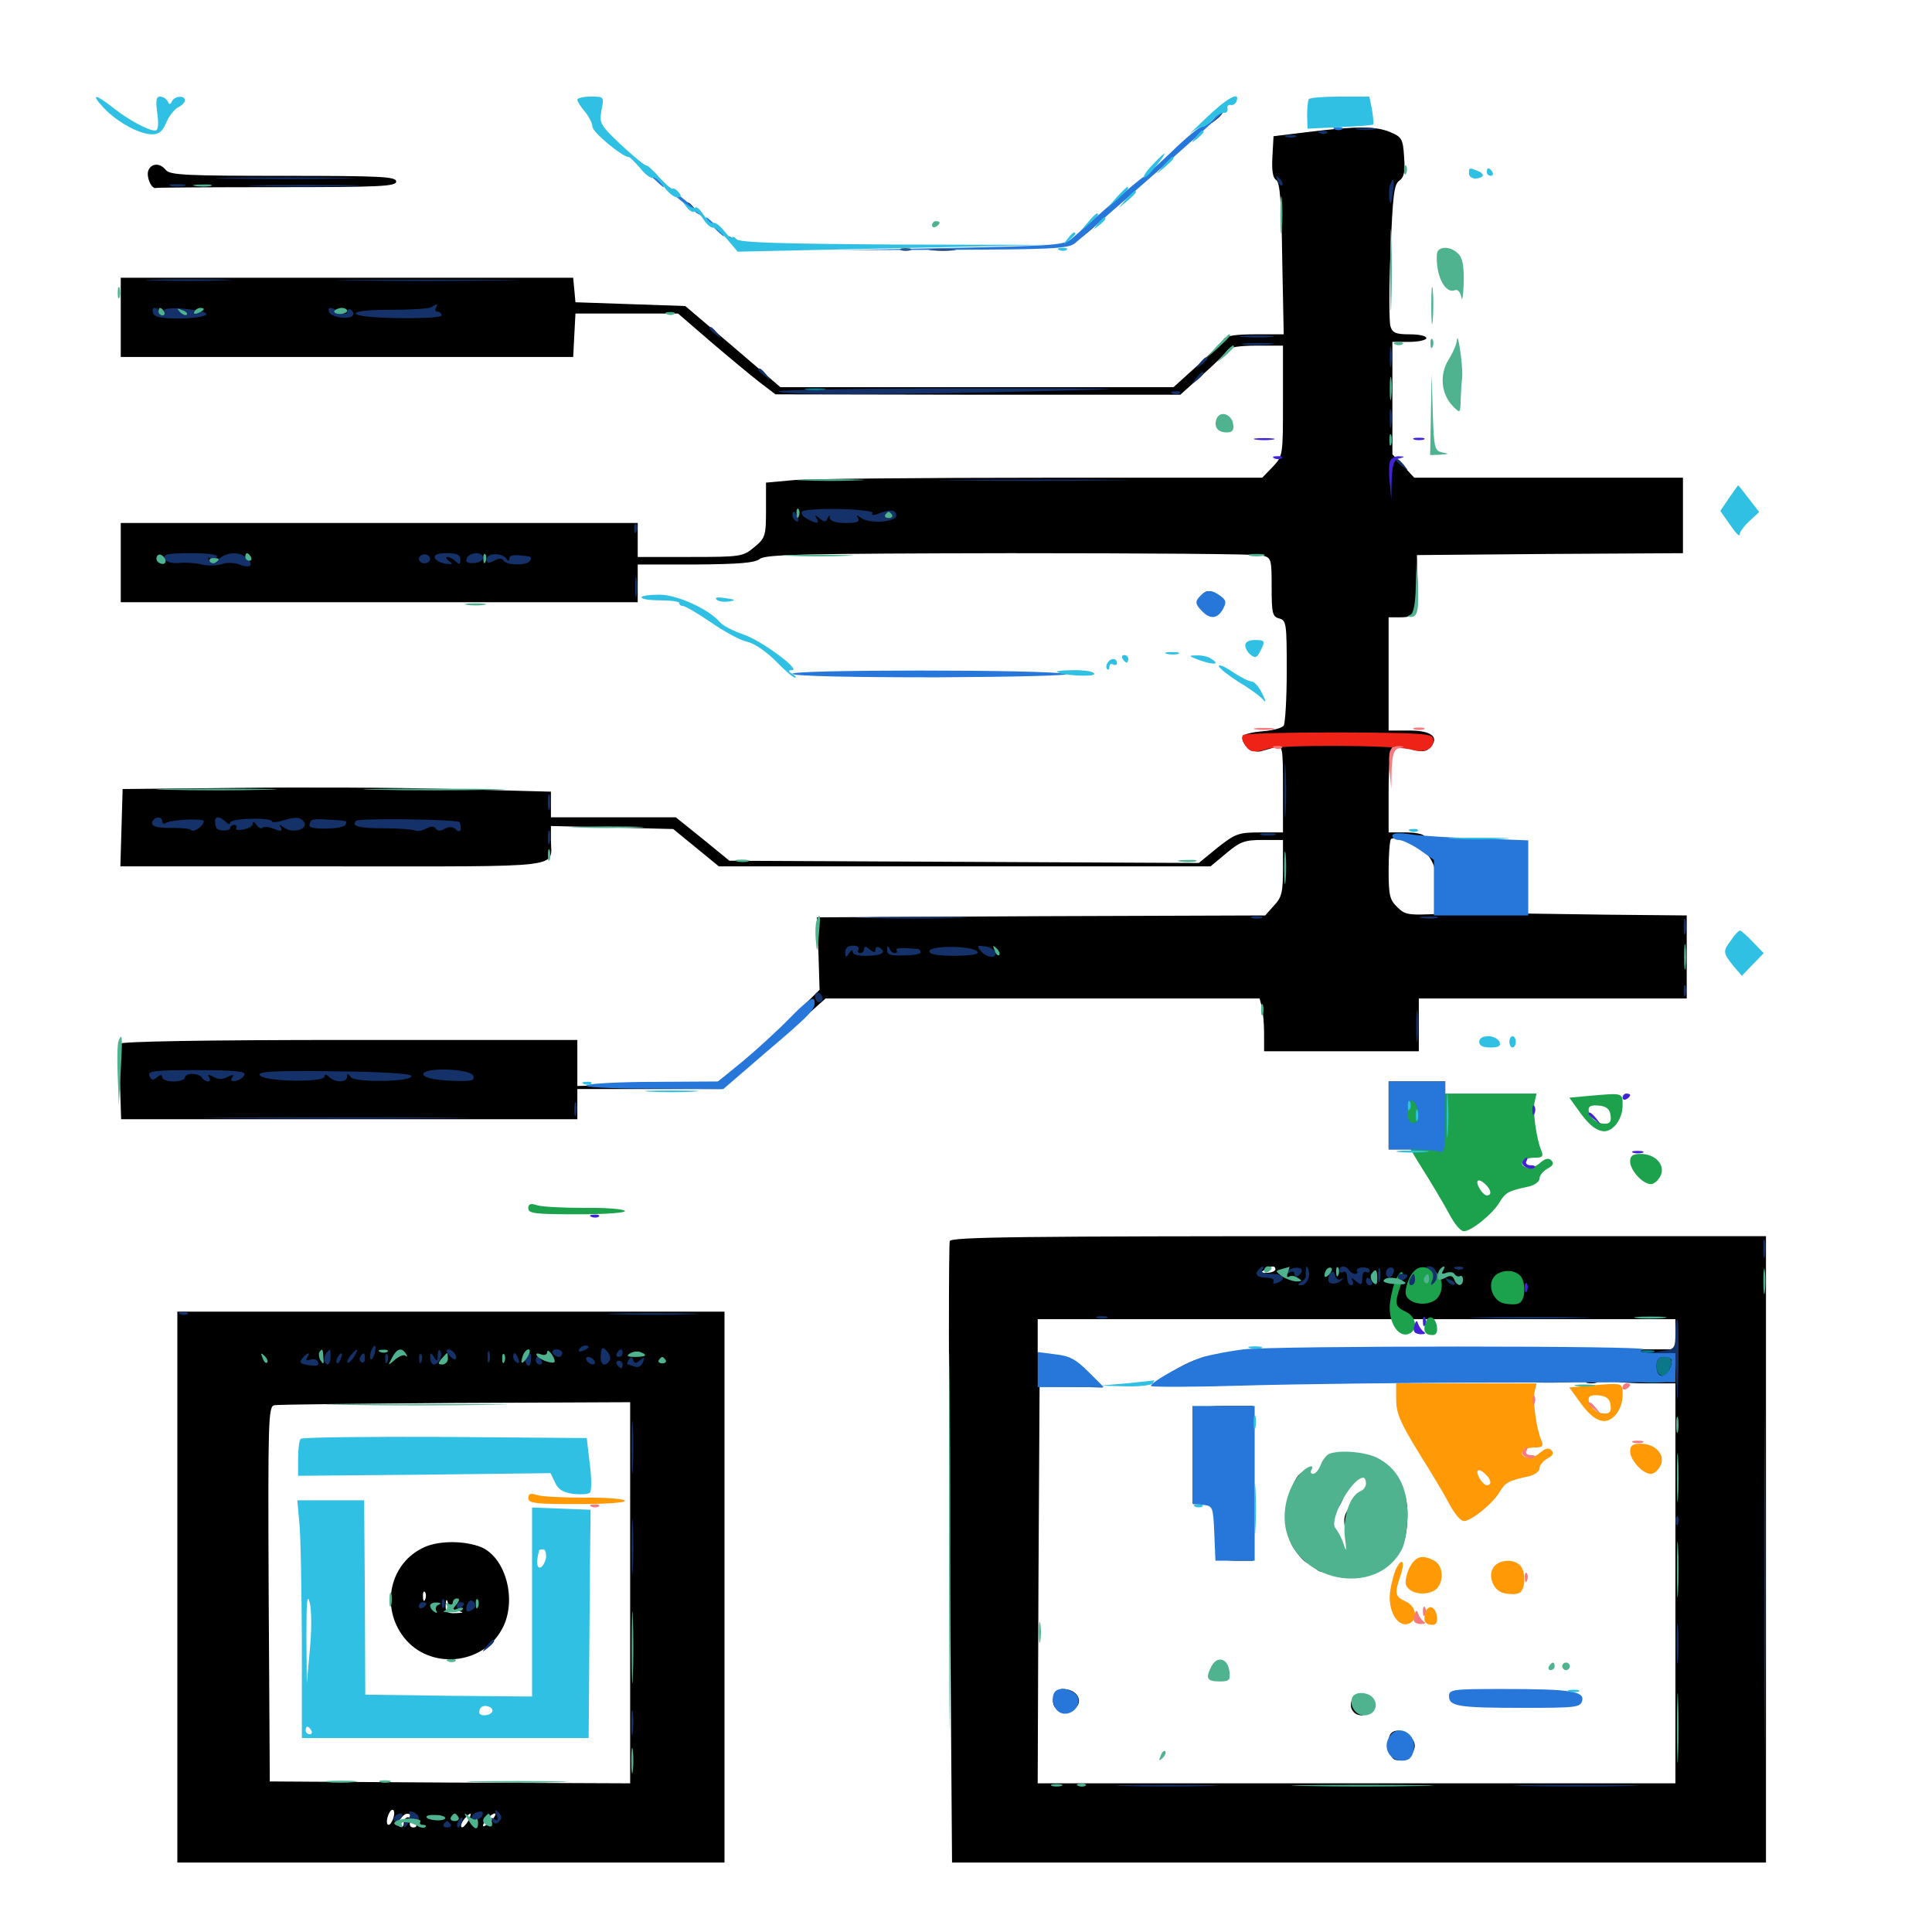 <svg xmlns="http://www.w3.org/2000/svg" viewBox="0 -1000 1000 1000">
	<path fill="#000000" d="M628.711 -938.867C626.172 -935.742 626.367 -935.547 629.492 -938.086C632.617 -940.625 633.594 -942.188 632.031 -942.188C631.641 -942.188 630.078 -940.625 628.711 -938.867ZM676.758 -931.641L659.18 -929.492L658.594 -918.945C658.203 -911.719 658.789 -907.812 660.547 -906.836C662.5 -905.664 663.281 -895.703 663.672 -866.016L664.453 -826.953H649.609C639.648 -826.953 634.375 -826.172 633.398 -824.414C632.617 -823.047 626.367 -816.797 619.727 -810.742L607.422 -799.609H505.664H403.906L379.297 -820.703L354.688 -841.602L326.172 -842.578L297.852 -843.555L297.266 -850L296.68 -856.25H179.492H62.5V-835.742V-815.234H179.688H296.68L297.266 -826.562L297.852 -837.695H324.414H350.977L367.969 -823.047C377.344 -815.039 388.867 -805.469 393.164 -802.148L401.367 -795.898L506.25 -795.703H610.938L622.461 -806.055C628.711 -811.523 634.57 -817.383 635.352 -818.75C636.328 -820.312 641.797 -821.094 650.391 -821.094H664.062V-792.578C664.062 -764.258 664.062 -764.062 658.789 -758.398L653.32 -752.734H539.844C477.344 -752.734 419.727 -752.148 411.523 -751.562L396.484 -750.195V-735.938C396.484 -722.656 396.094 -721.484 390.43 -716.797C384.57 -711.914 383.594 -711.719 357.227 -711.719H330.078V-720.508V-729.297H196.289H62.5V-708.789V-688.281H196.289H330.078V-698.047V-707.812H359.961C382.422 -708.008 390.625 -708.594 393.359 -710.742C396.289 -713.086 417.578 -713.477 522.656 -713.672C591.797 -713.672 650.586 -713.281 653.32 -712.5C658.008 -711.328 658.203 -710.742 658.203 -696.094C658.203 -682.617 658.594 -680.859 662.109 -679.883C665.82 -678.906 666.016 -677.344 666.016 -652.734C666.016 -638.477 665.234 -625.781 664.453 -624.414C663.672 -623.242 658.789 -621.875 653.516 -621.484C648.242 -621.094 643.555 -619.922 643.164 -618.75C641.992 -615.234 648.438 -609.961 652.539 -611.133C654.492 -611.719 658.008 -612.695 660.156 -613.281C663.867 -614.258 664.062 -613.477 664.062 -591.797V-569.141H652.148C641.211 -569.141 639.453 -568.555 630.273 -561.328L620.508 -553.32L499.023 -553.906L377.539 -554.492L363.672 -565.82L349.805 -576.953H317.578H285.156V-583.594V-590.234L233.984 -591.602C205.664 -592.383 155.859 -592.578 123.047 -592.188L63.477 -591.602L62.891 -571.68L62.305 -551.562H172.656C295.117 -551.562 285.156 -550.391 285.156 -565.234V-572.461L316.797 -571.68L348.438 -570.898L360.156 -561.328L372.07 -551.562H499.414H626.562L634.766 -558.398C641.992 -564.453 644.336 -565.234 653.516 -565.234H664.062V-550.781C664.062 -538.086 663.477 -535.547 659.375 -531.25L654.883 -526.172L538.867 -525.781L422.852 -525.195L423.633 -506.445L424.219 -487.695L408.008 -471.68C399.023 -462.891 386.914 -451.953 381.055 -447.461L370.508 -439.258L334.57 -438.672L298.828 -437.891V-449.805V-461.719H180.859C105.664 -461.719 62.5 -460.938 62.109 -459.766C61.914 -458.789 61.719 -449.609 62.109 -439.258L62.695 -420.703H180.859H298.828V-428.516V-436.328H336.133H373.633L384.57 -445.508C390.625 -450.586 402.734 -461.133 411.328 -468.945L427.344 -483.203H539.648H651.953L653.125 -478.906C653.711 -476.367 654.297 -470.312 654.297 -465.234V-455.859H694.336H734.375V-469.531V-483.203H803.711H873.047V-504.688V-526.172L831.641 -526.562L790.039 -527.148L789.844 -542.773C789.844 -551.367 789.648 -559.961 789.453 -561.914C789.062 -564.844 786.328 -565.234 763.867 -565.234C749.023 -565.234 738.086 -566.016 737.305 -567.188C736.719 -568.359 732.227 -569.141 727.344 -569.141H718.75V-590.43C718.75 -602.539 719.531 -612.5 720.703 -613.086C721.68 -613.672 725.977 -613.281 729.883 -612.305C735.742 -610.742 737.891 -610.742 740.039 -612.891C745.312 -618.359 741.211 -621.875 729.492 -621.875H718.75V-651.172V-680.469H724.219C733.203 -680.469 734.18 -682.422 733.789 -698.047L733.398 -712.695L802.344 -713.281L871.094 -713.672V-733.203V-752.734H801.562H732.031L726.367 -758.789L720.703 -764.844V-793.945V-823.047H729.492C734.375 -823.047 738.281 -824.023 738.281 -825C738.281 -826.172 734.375 -826.953 729.688 -826.953C722.461 -826.953 720.703 -827.734 719.727 -831.055C718.945 -833.398 718.945 -850.586 719.727 -869.727C720.898 -898.633 721.484 -904.492 724.219 -906.445C726.758 -908.203 727.344 -911.133 726.758 -918.75C726.172 -928.125 725.586 -929.102 719.531 -931.641C712.109 -934.766 701.953 -934.766 676.758 -931.641ZM737.891 -558.594C741.406 -555.273 743.164 -550.586 744.141 -542.578L745.508 -531.055L746.094 -539.844L746.484 -548.633L748.242 -542.383C750 -536.523 753.906 -533.398 753.906 -537.695C753.906 -538.867 756.25 -538.281 759.375 -536.719C762.305 -535.352 766.406 -533.984 768.555 -533.789H772.461L768.555 -532.031C765.625 -530.859 767.773 -530.273 776.367 -529.883C782.812 -529.688 774.609 -528.711 758.008 -527.734C728.516 -525.977 727.93 -525.977 723.438 -530.273C719.336 -534.18 718.75 -536.328 718.75 -549.609C718.75 -557.812 719.336 -565.039 719.922 -565.625C721.875 -567.773 733.203 -563.281 737.891 -558.594ZM613.086 -926.758C609.766 -923.438 606.445 -920.703 605.859 -920.312C605.078 -919.922 600.977 -915.82 596.68 -911.133C591.602 -905.469 594.727 -907.617 605.078 -916.797C613.867 -924.805 621.094 -931.445 621.094 -931.836C621.094 -933.594 618.555 -931.836 613.086 -926.758ZM333.984 -911.914C336.523 -909.18 339.062 -907.031 339.453 -907.031C340.039 -907.031 338.477 -909.18 335.938 -911.914C333.398 -914.648 330.859 -916.797 330.469 -916.797C329.883 -916.797 331.445 -914.648 333.984 -911.914ZM76.758 -911.719C75.586 -908.398 78.516 -901.758 80.859 -902.734C81.445 -902.93 109.766 -903.125 143.555 -903.125C196.875 -903.125 205.078 -903.516 205.078 -906.055C205.078 -908.594 197.266 -908.984 146.68 -908.984C97.266 -908.984 88.086 -909.375 85.938 -911.914C82.812 -915.82 78.32 -915.625 76.758 -911.719ZM345.703 -902.344C345.703 -901.953 347.266 -900.391 349.219 -899.023C352.148 -896.484 352.344 -896.68 349.805 -899.805C347.266 -902.93 345.703 -903.906 345.703 -902.344ZM581.836 -897.852L577.148 -892.383L582.617 -897.07C587.5 -901.562 588.867 -903.125 587.305 -903.125C586.914 -903.125 584.57 -900.781 581.836 -897.852ZM355.469 -894.531C355.469 -894.141 357.031 -892.578 358.984 -891.211C361.914 -888.672 362.109 -888.867 359.57 -891.992C357.031 -895.117 355.469 -896.094 355.469 -894.531ZM562.5 -881.25C558.789 -878.125 557.422 -876.172 559.57 -877.344C563.086 -879.102 572.07 -887.695 570.117 -887.5C569.727 -887.305 566.211 -884.57 562.5 -881.25ZM466.406 -870.508C465.039 -871.094 466.016 -871.484 468.75 -871.484C471.484 -871.484 472.461 -871.094 471.289 -870.508C469.922 -870.117 467.578 -870.117 466.406 -870.508ZM482.031 -870.508C478.516 -870.898 480.859 -871.289 487.305 -871.289C493.75 -871.289 496.68 -870.898 493.75 -870.508C490.82 -870.117 485.547 -870.117 482.031 -870.508ZM621.875 -691.211C620.117 -686.719 622.461 -682.422 626.953 -682.422C631.836 -682.422 634.18 -687.305 630.859 -691.211C627.734 -694.922 623.242 -694.922 621.875 -691.211ZM718.75 -422.656V-405.078H733.398H748.047V-422.656V-440.234H733.398H718.75ZM733.984 -424.219C733.594 -420.703 732.617 -417.773 731.445 -417.773C730.469 -417.773 729.297 -420.703 728.906 -424.219C728.32 -428.906 729.102 -430.469 731.445 -430.469C733.789 -430.469 734.57 -428.906 733.984 -424.219ZM491.602 -357.617C491.016 -356.055 491.016 -283.203 491.602 -195.508L492.773 -35.938H703.516H914.062V-198.047V-360.156H703.32C528.516 -360.156 492.383 -359.766 491.602 -357.617ZM660.156 -342.969C660.156 -342.188 658.203 -341.211 655.859 -341.211C652.344 -340.82 651.953 -341.211 654.297 -342.578C657.812 -344.922 660.156 -345.117 660.156 -342.969ZM670.703 -342.188C671.094 -342.969 669.922 -343.945 667.773 -343.945C665.039 -344.141 664.062 -343.164 664.258 -340.039C664.453 -336.719 664.648 -336.523 665.43 -339.258C665.82 -341.016 666.992 -342.188 667.969 -341.602C668.945 -341.016 670.117 -341.211 670.703 -342.188ZM742.188 -339.453C742.188 -343.359 736.328 -345.117 734.961 -341.406C734.375 -339.844 734.375 -337.891 735.156 -337.305C735.742 -336.523 736.328 -337.109 736.328 -338.281C736.328 -339.648 737.305 -340.625 738.477 -340.625C739.453 -340.625 739.844 -339.844 739.258 -338.672C738.672 -337.695 739.062 -336.719 740.039 -336.719C741.211 -336.719 742.188 -337.891 742.188 -339.453ZM696.68 -338.281C697.266 -339.648 697.07 -341.406 696.484 -341.992C695.898 -342.773 695.312 -341.602 695.508 -339.453C695.508 -337.305 696.094 -336.719 696.68 -338.281ZM706.445 -338.281C707.031 -339.648 706.836 -341.406 706.25 -341.992C705.664 -342.773 705.078 -341.602 705.273 -339.453C705.273 -337.305 705.859 -336.719 706.445 -338.281ZM711.719 -339.648C710.938 -341.211 710.156 -342.578 709.766 -342.578C709.375 -342.578 708.984 -341.211 708.984 -339.648C708.984 -338.086 709.766 -336.719 710.938 -336.719C711.914 -336.719 712.305 -338.086 711.719 -339.648ZM717.969 -339.648C718.164 -341.211 718.164 -342.578 717.969 -342.578C716.406 -342.578 714.844 -339.648 714.844 -337.109C714.844 -333.594 717.383 -335.742 717.969 -339.648ZM724.609 -336.133C724.609 -336.914 723.633 -339.062 722.656 -340.625C721.094 -343.164 720.703 -343.164 720.703 -340.234C720.703 -338.477 721.68 -336.328 722.656 -335.742C723.828 -335.156 724.609 -335.156 724.609 -336.133ZM730.469 -339.844C730.469 -341.406 728.906 -342.578 727.148 -342.383C725.195 -342.383 724.609 -341.797 725.977 -341.406C727.344 -340.82 727.734 -339.062 727.148 -337.305C726.367 -335.156 726.758 -334.57 728.125 -335.547C729.492 -336.328 730.469 -338.281 730.469 -339.844ZM757.812 -339.648C757.812 -341.602 755.664 -342.578 750.977 -342.578C746.289 -342.578 744.141 -341.602 744.141 -339.648C744.141 -336.133 747.266 -335.742 748.633 -339.258C749.414 -341.211 749.805 -341.211 749.805 -339.258C750 -335.742 757.812 -336.133 757.812 -339.648ZM867.188 -309.375V-301.562H828.711C802.93 -301.562 791.016 -300.781 792.969 -299.609C794.922 -298.438 795.117 -297.656 793.555 -297.656C788.281 -297.656 791.406 -292.383 798.242 -289.648L805.469 -286.914L789.844 -285.742C774.805 -284.766 775.195 -284.766 796.875 -284.375C809.961 -284.18 818.164 -284.766 816.602 -285.742C814.844 -286.914 815.625 -287.5 819.336 -287.5C823.047 -287.5 823.828 -286.914 822.07 -285.742C820.117 -284.57 820.508 -283.984 823.828 -283.984C826.367 -283.984 827.734 -284.766 827.148 -285.938C826.367 -287.305 827.734 -287.305 831.055 -285.938C833.984 -284.766 843.164 -283.984 851.758 -283.984H867.188V-180.469V-76.953H702.148H537.109L537.5 -179.883L538.086 -282.617L554.492 -282.227L570.703 -281.836L563.086 -289.453C557.227 -295.312 553.516 -297.461 546.289 -298.438L537.109 -299.805V-308.594V-317.188H702.148H867.188ZM676.758 -301.367C628.906 -300.195 622.461 -299.219 608.008 -290.82C599.023 -285.547 599.023 -285.352 603.711 -283.594C606.445 -282.422 621.289 -282.227 640.625 -283.203C658.398 -283.984 693.945 -284.57 719.727 -284.57C755.664 -284.375 761.328 -284.766 743.75 -285.742C720.898 -287.109 715.039 -288.477 722.461 -290.82C724.609 -291.406 726.953 -293.555 727.539 -295.508C728.516 -298.633 731.641 -299.023 758.398 -299.414C774.609 -299.609 788.477 -300.195 788.867 -300.781C789.648 -301.367 776.367 -301.758 732.422 -302.344C726.562 -302.539 701.562 -301.953 676.758 -301.367ZM618.164 -270.312C617.578 -269.336 617.188 -257.812 617.383 -244.922L617.578 -221.484H623.242C628.711 -221.484 628.906 -221.289 628.906 -211.328C628.906 -193.945 630.078 -192.188 639.844 -192.188H648.438V-232.227V-272.266H633.984C625.977 -272.266 618.75 -271.484 618.164 -270.312ZM695.312 -247.266C695.312 -246.289 698.633 -244.922 702.93 -244.141C707.031 -243.555 711.523 -241.602 712.891 -240.039C714.844 -237.5 714.062 -235.938 707.812 -229.492C694.336 -216.211 694.531 -216.602 697.266 -203.32C700.781 -184.961 701.172 -184.375 705.664 -184.375C712.305 -184.375 723.242 -191.797 721.875 -195.312C721.289 -197.07 721.68 -197.656 722.656 -197.07C725.586 -195.312 728.516 -204.883 728.516 -216.406C728.516 -227.734 723.828 -236.719 714.844 -243.164C709.375 -247.07 695.312 -250 695.312 -247.266ZM716.992 -239.648C719.531 -236.523 719.336 -236.328 716.406 -238.867C713.086 -241.406 712.109 -242.969 713.672 -242.969C714.062 -242.969 715.625 -241.406 716.992 -239.648ZM720.703 -193.164C720.703 -192.773 718.75 -191.211 716.406 -190.039C712.305 -187.891 712.109 -187.891 714.648 -190.82C717.188 -193.945 720.703 -195.312 720.703 -193.164ZM683.203 -239.258C681.445 -236.328 680.078 -235.938 678.32 -237.305C669.727 -244.531 661.719 -213.867 668.75 -200.195C670.312 -197.266 673.242 -193.555 675.195 -191.992C677.539 -190.039 677.344 -191.016 674.219 -194.922C671.875 -198.047 669.922 -201.562 669.922 -202.734C669.922 -203.906 670.898 -203.516 671.875 -201.953C672.852 -200.391 674.414 -199.023 675.195 -199.023C675.977 -198.828 679.883 -196.875 683.594 -194.531C693.75 -188.086 696.094 -188.867 694.336 -197.656C693.75 -201.562 692.188 -205.664 691.211 -206.836C688.477 -209.57 689.062 -215.82 692.578 -219.727C694.141 -221.484 695.898 -225.586 696.289 -228.516C696.484 -231.641 697.852 -233.984 699.219 -233.594C700.391 -233.398 700.977 -233.984 700.195 -235.156C699.609 -236.133 700.391 -237.695 701.953 -238.281C703.711 -238.867 705.078 -240.234 705.078 -241.016C705.078 -244.531 695.312 -237.695 693.164 -232.812C690.43 -225.977 684.57 -225.195 686.719 -231.836C687.5 -234.18 689.844 -237.695 691.992 -239.648C695.898 -242.969 695.898 -242.969 690.82 -242.969C687.695 -242.969 684.57 -241.406 683.203 -239.258ZM704.688 -235.742C703.125 -236.328 703.711 -236.914 705.859 -236.914C708.008 -237.109 709.18 -236.523 708.398 -235.938C707.812 -235.352 706.055 -235.156 704.688 -235.742ZM681.055 -188.086C682.422 -186.719 683.984 -186.133 684.57 -186.719C685.156 -187.305 684.18 -188.477 682.227 -189.062C679.492 -190.234 679.297 -190.039 681.055 -188.086ZM545.703 -122.852C543.555 -117.578 546.484 -113.672 552.148 -114.453C561.719 -115.43 559.961 -125.586 550.195 -125.781C548.242 -125.781 546.289 -124.414 545.703 -122.852ZM751.172 -120.898C752.148 -118.359 757.812 -117.969 785.352 -117.969C813.477 -117.969 818.359 -118.359 818.359 -120.898C818.359 -123.438 813.281 -123.828 784.18 -123.828C754.688 -123.828 750.195 -123.438 751.172 -120.898ZM699.219 -117.188C699.219 -115.43 700.586 -113.477 702.148 -112.695C706.641 -111.133 707.031 -112.695 702.93 -116.797C699.609 -120.312 699.219 -120.312 699.219 -117.188ZM720.117 -102.93C717.383 -100.391 718.75 -90.43 721.875 -89.258C725.977 -87.695 731.25 -91.016 732.227 -95.508C733.203 -100.977 723.828 -106.836 720.117 -102.93ZM91.797 -178.516V-35.938H233.398H375V-178.516V-321.094H233.398H91.797ZM156.055 -297.266C158.789 -302.539 158.398 -304.102 154.492 -301.758C153.125 -300.781 152.344 -298.438 152.734 -296.484C153.516 -293.164 153.711 -293.164 156.055 -297.266ZM162.695 -298.633C163.477 -300.195 163.086 -301.953 162.305 -302.539C161.328 -302.93 160.156 -301.758 159.57 -299.609C158.398 -295.117 161.133 -294.336 162.695 -298.633ZM122.266 -294.336C122.852 -294.922 123.047 -297.07 122.461 -299.023C121.68 -302.344 121.68 -302.344 120.117 -299.023C118.555 -295.508 120.117 -292.188 122.266 -294.336ZM141.211 -298.633C141.016 -299.609 139.844 -300.781 138.477 -301.367C137.305 -301.758 136.719 -301.172 137.5 -300C138.086 -298.828 137.5 -297.461 136.328 -296.875C134.961 -296.289 135.547 -295.898 137.5 -296.289C139.648 -296.484 141.211 -297.461 141.211 -298.633ZM168.555 -297.656C169.141 -299.805 169.336 -301.562 169.336 -301.367C169.141 -301.367 167.773 -300.781 166.602 -300.195C163.672 -299.219 163.086 -293.75 165.82 -293.75C166.797 -293.75 167.969 -295.508 168.555 -297.656ZM175.781 -300.195C175.781 -300.977 174.805 -301.562 173.633 -301.562C172.656 -301.562 172.266 -300.781 172.852 -299.609C173.438 -298.633 173.047 -297.656 171.875 -297.656C170.703 -297.656 170.312 -296.68 171.094 -295.508C172.266 -293.359 175.586 -296.68 175.781 -300.195ZM187.5 -300.391C187.5 -300.586 185.742 -300.781 183.789 -300.977C179.688 -301.367 174.414 -296.484 176.562 -294.336C177.148 -293.555 179.102 -294.727 180.664 -296.875C183.203 -300 183.398 -300 182.422 -297.266C180.859 -292.969 184.766 -292.578 186.328 -296.875C186.914 -298.633 187.5 -300.195 187.5 -300.391ZM193.164 -298.242C193.164 -294.922 192.969 -294.922 191.602 -298.438C190.43 -301.758 190.039 -301.758 188.867 -299.219C188.281 -297.266 188.867 -295.508 190.625 -294.922C194.922 -293.164 195.312 -293.359 195.508 -297.266C195.508 -300.195 195.898 -300 197.461 -296.68C199.023 -292.969 199.219 -292.969 198.633 -296.484C198.047 -301.367 193.359 -302.93 193.164 -298.242ZM205.078 -295.312C205.078 -296.094 204.102 -298.047 203.125 -299.609C201.562 -301.953 201.172 -301.758 201.172 -298.242C201.172 -295.703 202.148 -293.75 203.125 -293.75C204.297 -293.75 205.078 -294.336 205.078 -295.312ZM212.891 -298.242C212.891 -300 211.914 -301.562 210.938 -301.562C208.398 -301.562 206.055 -296.094 207.812 -294.336C208.398 -293.555 208.984 -294.727 208.984 -296.875C208.984 -300 209.375 -300.195 210.938 -297.656C212.5 -295.117 212.891 -295.312 212.891 -298.242ZM226.758 -298.047C226.562 -300.391 224.805 -301.172 220.703 -301.172C216.016 -300.977 214.844 -300.195 215.039 -296.875C215.039 -292.773 215.234 -292.773 216.797 -296.68C218.164 -300 218.555 -300 218.555 -297.266C218.75 -295.312 219.727 -293.75 220.898 -293.75C221.875 -293.75 222.461 -294.531 221.68 -295.508C221.094 -296.484 221.484 -297.852 222.461 -298.438C223.438 -299.023 224.609 -298.242 225.391 -296.68C225.977 -294.922 228.906 -293.75 232.422 -293.75C236.914 -293.75 238.281 -294.531 238.281 -297.656C238.281 -299.805 237.5 -301.562 236.328 -301.562C235.352 -301.562 234.961 -300.195 235.547 -298.633C236.328 -296.68 235.547 -295.703 233.398 -295.703C231.641 -295.703 230.664 -296.484 231.445 -297.461C232.031 -298.438 231.641 -299.805 230.664 -300.391C229.688 -301.172 228.32 -300 227.93 -298.242C227.148 -295.117 226.953 -295.117 226.758 -298.047ZM248.242 -298.242C248.047 -300 247.266 -301.562 246.289 -301.562C245.312 -301.562 244.922 -299.805 245.508 -297.656C246.875 -292.188 251.953 -292.578 251.758 -298.242C251.758 -302.344 251.562 -302.344 250 -298.633C248.633 -295.312 248.242 -295.312 248.242 -298.242ZM265.625 -298.438C265.625 -300.195 264.258 -301.562 262.695 -301.562C261.133 -301.562 259.766 -299.805 259.766 -297.852C259.766 -292.969 266.406 -293.164 270.898 -298.047C274.805 -302.344 272.852 -302.734 268.75 -298.438C265.82 -295.703 265.625 -295.703 265.625 -298.438ZM285.742 -299.805C284.766 -299.805 282.227 -300.195 279.883 -300.391C277.148 -300.781 275.391 -299.609 274.805 -297.266C274.219 -295.312 274.609 -293.75 275.586 -293.75C276.562 -293.75 277.344 -294.531 277.344 -295.508C277.344 -296.484 278.711 -297.852 280.469 -298.438C282.617 -299.219 283.398 -298.828 282.617 -296.875C281.836 -294.922 282.422 -294.336 284.375 -295.117C287.305 -296.094 288.281 -299.414 285.742 -299.805ZM292.188 -294.336C292.773 -294.922 292.969 -297.07 292.578 -299.023C291.992 -302.344 291.797 -302.344 290.43 -298.828C288.867 -295.117 290.039 -292.188 292.188 -294.336ZM319.141 -298.438C318.555 -299.805 314.648 -300.977 309.57 -300.977C301.758 -301.172 300.781 -300.586 300.977 -296.875C300.977 -293.164 301.172 -293.164 302.539 -296.484C303.906 -299.805 304.102 -299.805 307.227 -296.875C310.352 -293.75 310.547 -293.75 310.547 -297.07C310.547 -299.805 310.938 -300 312.305 -297.852C313.672 -295.703 314.062 -295.703 315.039 -297.852C315.82 -299.805 316.211 -299.414 316.211 -297.07C316.406 -295.117 317.188 -293.945 318.359 -294.727C319.336 -295.312 319.727 -296.875 319.141 -298.438ZM323.633 -295.312C324.023 -296.484 324.023 -298.828 323.633 -300.195C323.047 -301.367 322.656 -300.391 322.656 -297.656C322.656 -294.922 323.047 -293.945 323.633 -295.312ZM331.055 -298.242C331.445 -300 330.859 -301.562 330.078 -301.562C327.148 -301.562 326.367 -298.633 328.32 -295.703C329.297 -294.141 330.078 -293.164 330.273 -293.75C330.273 -294.336 330.664 -296.289 331.055 -298.242ZM347.266 -298.633C346.484 -299.414 334.18 -301.367 333.789 -300.781L333.008 -297.266C332.617 -294.531 333.594 -294.336 339.648 -295.117C347.266 -296.289 348.828 -297.07 347.266 -298.633ZM257.812 -295.703C257.812 -296.875 257.031 -297.656 255.859 -297.656C254.883 -297.656 253.906 -296.875 253.906 -295.703C253.906 -294.727 254.883 -293.75 255.859 -293.75C257.031 -293.75 257.812 -294.727 257.812 -295.703ZM326.172 -175.586V-76.953L233.008 -77.344L139.648 -77.93L139.062 -175C138.672 -265.234 138.867 -272.07 141.992 -272.656C143.75 -273.047 185.938 -273.438 235.742 -273.828L326.172 -274.219ZM203.711 -59.375C203.125 -57.227 201.953 -55.469 201.172 -55.469C200.195 -55.469 200 -57.227 200.586 -59.375C201.172 -61.523 202.344 -63.281 203.125 -63.281C204.102 -63.281 204.297 -61.523 203.711 -59.375ZM214.648 -57.812C216.016 -55.078 215.82 -54.102 213.867 -54.102C212.5 -54.102 211.719 -55.273 212.305 -56.836C212.891 -58.203 212.305 -59.375 211.133 -59.375C209.961 -59.375 208.984 -58.008 208.984 -56.25C208.984 -54.688 208.008 -53.906 207.031 -54.492C205.469 -55.469 205.664 -56.641 207.227 -58.594C210.156 -62.305 212.305 -62.109 214.648 -57.812ZM221.875 -56.25C222.656 -58.008 222.656 -59.961 222.07 -60.547C221.68 -61.133 220.703 -59.961 219.922 -58.203C219.141 -56.445 219.141 -54.492 219.727 -53.906C220.117 -53.32 221.094 -54.492 221.875 -56.25ZM236.328 -55.469C236.328 -56.25 234.18 -57.812 231.445 -58.984C226.172 -61.523 222.656 -58.594 226.367 -54.883C227.93 -53.32 228.516 -53.32 228.516 -55.078C228.516 -56.445 229.492 -57.422 230.664 -57.422C231.641 -57.422 232.227 -56.641 231.641 -55.859C231.055 -54.883 231.836 -54.102 233.398 -54.102C234.961 -54.102 236.328 -54.688 236.328 -55.469ZM242.188 -57.227C240.82 -55.078 239.453 -53.711 238.867 -54.297C238.281 -54.883 238.867 -56.641 240.234 -58.398C243.75 -62.5 244.727 -62.109 242.188 -57.227ZM254.492 -57.812C252.539 -55.859 250.586 -54.492 250.195 -54.688C249.023 -55.664 254.102 -61.328 256.055 -61.328C257.031 -61.328 256.25 -59.766 254.492 -57.812ZM265.039 -55.078C265.625 -56.445 265.43 -58.203 264.844 -58.789C264.258 -59.57 263.672 -58.398 263.867 -56.25C263.867 -54.102 264.453 -53.516 265.039 -55.078ZM259.766 -55.469C259.766 -56.641 259.375 -57.422 258.984 -57.422C258.398 -57.422 257.422 -56.641 256.836 -55.469C256.25 -54.492 256.641 -53.516 257.617 -53.516C258.789 -53.516 259.766 -54.492 259.766 -55.469ZM219.727 -199.219C201.758 -191.211 196.68 -168.164 209.18 -152.344C222.461 -135.547 250 -138.086 259.961 -157.031C267.773 -171.484 261.914 -193.75 249.023 -199.219C240.625 -202.539 227.539 -202.734 219.727 -199.219ZM220.117 -172.266C219.531 -170.703 218.945 -171.289 218.945 -173.438C218.75 -175.586 219.336 -176.758 219.922 -175.977C220.508 -175.391 220.703 -173.633 220.117 -172.266ZM226.562 -171.875C226.562 -172.266 225.781 -172.656 224.609 -172.656C223.633 -172.656 222.656 -171.68 222.656 -170.508C222.656 -169.531 223.633 -169.141 224.609 -169.727C225.781 -170.312 226.562 -171.289 226.562 -171.875ZM236.914 -166.211C240.43 -165.43 240.234 -165.234 235.938 -165.039C231.445 -164.844 230.469 -165.625 230.664 -169.336C230.859 -172.266 231.25 -172.656 231.836 -170.312C232.227 -168.555 234.57 -166.602 236.914 -166.211ZM247.461 -165.625C248.242 -166.211 247.07 -166.797 244.922 -166.602C242.773 -166.602 242.188 -166.016 243.75 -165.43C245.117 -164.844 246.875 -165.039 247.461 -165.625ZM168.164 25.977C168.359 35.352 168.75 36.328 169.922 31.445C171.094 27.148 171.484 26.562 171.875 29.492C172.07 31.641 172.266 33.984 172.07 34.766C172.07 35.742 173.828 36.328 176.367 36.523C178.711 36.523 183.008 36.914 186.133 37.305C191.406 38.086 191.406 37.891 191.406 26.367V14.844H179.688H167.969ZM201.172 26.562C201.172 38.086 201.367 38.281 206.641 38.281C209.57 38.281 215.234 37.695 219.336 37.109L226.562 35.742V25.391V14.844H213.867H201.172Z"/>
	<path fill="#ff9906" d="M722.656 -275.586C722.656 -268.555 724.805 -263.672 733.984 -248.633C740.43 -238.477 747.656 -226.367 750.195 -221.484C752.734 -216.602 756.055 -212.695 757.617 -212.695C761.523 -212.695 772.656 -221.68 776.172 -227.734C779.297 -232.812 780.664 -233.594 791.602 -235.938C794.531 -236.719 796.875 -238.477 796.875 -240.039C796.875 -241.602 798.633 -243.75 800.977 -245.117C803.906 -246.68 804.492 -247.852 802.93 -249.414C801.562 -250.781 799.805 -250.391 797.07 -248.047C794.922 -246.094 791.797 -244.922 790.039 -245.703C785.547 -247.266 788.281 -250.781 794.336 -250.781C798.242 -250.781 799.023 -251.367 797.852 -254.297C795.312 -260.156 793.164 -275 794.336 -279.688L795.312 -283.984H758.984H722.656ZM769.141 -236.719C771.875 -233.984 772.266 -231.25 769.531 -231.25C768.555 -231.25 766.797 -233.008 765.625 -235.156C763.281 -239.453 765.43 -240.43 769.141 -236.719ZM820.703 -282.617L812.305 -281.836L816.797 -275.586C822.07 -267.969 826.172 -264.648 830.273 -264.453C835.156 -264.453 839.844 -270.898 839.844 -277.734C839.844 -284.57 840.625 -284.375 820.703 -282.617ZM833.594 -272.852C834.18 -269.531 833.203 -268.359 830.664 -268.359C826.367 -268.359 822.266 -271.875 822.266 -275.781C822.266 -277.539 824.023 -278.125 827.734 -277.734C831.445 -277.344 833.203 -275.977 833.594 -272.852ZM843.75 -248.828C843.75 -244.336 850.195 -237.109 854.492 -237.109C856.055 -237.109 858.203 -238.867 859.375 -241.211C862.305 -246.68 857.031 -252.734 849.219 -252.734C845.117 -252.734 843.75 -251.758 843.75 -248.828ZM273.438 -224.609C273.438 -221.875 277.148 -221.484 299.023 -221.484C313.867 -221.484 324.023 -222.266 323.438 -223.242C322.656 -224.219 313.281 -225 302.148 -224.805C291.211 -224.805 280.273 -225.391 277.93 -226.172C274.609 -227.344 273.438 -226.758 273.438 -224.609ZM729.492 -188.477C727.93 -185.156 727.148 -181.25 727.734 -179.688C729.297 -175.391 736.914 -173.828 741.992 -176.562C747.461 -179.297 747.656 -189.258 742.383 -192.188C736.133 -195.508 732.617 -194.531 729.492 -188.477ZM722.852 -188.477C721.68 -186.328 720.117 -180.664 719.531 -176.172C718.164 -166.406 723.438 -157.422 729.102 -159.57C734.18 -161.523 733.203 -168.555 727.539 -171.094C722.07 -173.633 721.68 -175.195 724.805 -184.18C727.344 -191.406 725.977 -194.336 722.852 -188.477ZM773.438 -189.258C769.727 -184.961 772.656 -176.758 778.32 -175.391C781.055 -174.805 784.57 -174.609 786.133 -175.391C789.648 -176.758 790.039 -186.523 786.719 -189.844C783.398 -193.164 776.367 -192.773 773.438 -189.258ZM737.695 -165.039C736.523 -160.742 737.695 -158.984 741.602 -158.984C743.359 -158.984 744.141 -160.547 743.75 -163.281C742.969 -168.75 739.062 -169.922 737.695 -165.039Z"/>
	<path fill="#ef2218" d="M643.359 -619.531C641.992 -617.578 644.727 -612.5 647.656 -611.328C649.219 -610.742 652.734 -611.133 655.664 -612.305C661.914 -614.648 722.461 -614.453 730.859 -611.914C737.695 -609.961 742.773 -612.695 741.797 -617.773C741.211 -620.312 734.961 -620.703 692.578 -620.898C666.016 -620.898 643.75 -620.312 643.359 -619.531Z"/>
	<path fill="#1ca14c" d="M722.656 -425.586C722.656 -418.555 724.805 -413.672 733.984 -398.633C740.43 -388.477 747.656 -376.367 750.195 -371.484C752.734 -366.602 756.055 -362.695 757.617 -362.695C761.523 -362.695 772.656 -371.68 776.172 -377.734C779.297 -382.812 780.664 -383.594 791.602 -385.938C794.531 -386.719 796.875 -388.477 796.875 -390.039C796.875 -391.602 798.633 -393.75 800.977 -395.117C803.906 -396.68 804.492 -397.852 802.93 -399.414C801.562 -400.781 799.805 -400.391 797.07 -398.047C794.922 -396.094 791.797 -394.922 790.039 -395.703C785.547 -397.266 788.281 -400.781 794.336 -400.781C798.242 -400.781 799.023 -401.367 797.852 -404.297C795.312 -410.156 793.164 -425 794.336 -429.688L795.312 -433.984H758.984H722.656ZM769.141 -386.719C771.875 -383.984 772.266 -381.25 769.531 -381.25C768.555 -381.25 766.797 -383.008 765.625 -385.156C763.281 -389.453 765.43 -390.43 769.141 -386.719ZM820.703 -432.617L812.305 -431.836L816.797 -425.586C822.07 -417.969 826.172 -414.648 830.273 -414.453C835.156 -414.453 839.844 -420.898 839.844 -427.734C839.844 -434.57 840.625 -434.375 820.703 -432.617ZM833.594 -422.852C834.18 -419.531 833.203 -418.359 830.664 -418.359C826.367 -418.359 822.266 -421.875 822.266 -425.781C822.266 -427.539 824.023 -428.125 827.734 -427.734C831.445 -427.344 833.203 -425.977 833.594 -422.852ZM843.75 -398.828C843.75 -394.336 850.195 -387.109 854.492 -387.109C856.055 -387.109 858.203 -388.867 859.375 -391.211C862.305 -396.68 857.031 -402.734 849.219 -402.734C845.117 -402.734 843.75 -401.758 843.75 -398.828ZM273.438 -374.609C273.438 -371.875 277.148 -371.484 299.023 -371.484C313.867 -371.484 324.023 -372.266 323.438 -373.242C322.656 -374.219 313.281 -375 302.148 -374.805C291.211 -374.805 280.273 -375.391 277.93 -376.172C274.609 -377.344 273.438 -376.758 273.438 -374.609ZM729.492 -338.477C727.93 -335.156 727.148 -331.25 727.734 -329.688C729.297 -325.391 736.914 -323.828 741.992 -326.562C747.461 -329.297 747.656 -339.258 742.383 -342.188C736.133 -345.508 732.617 -344.531 729.492 -338.477ZM722.852 -338.477C721.68 -336.328 720.117 -330.664 719.531 -326.172C718.164 -316.406 723.438 -307.422 729.102 -309.57C734.18 -311.523 733.203 -318.555 727.539 -321.094C722.07 -323.633 721.68 -325.195 724.805 -334.18C727.344 -341.406 725.977 -344.336 722.852 -338.477ZM773.438 -339.258C769.727 -334.961 772.656 -326.758 778.32 -325.391C781.055 -324.805 784.57 -324.609 786.133 -325.391C789.648 -326.758 790.039 -336.523 786.719 -339.844C783.398 -343.164 776.367 -342.773 773.438 -339.258ZM737.695 -315.039C736.523 -310.742 737.695 -308.984 741.602 -308.984C743.359 -308.984 744.141 -310.547 743.75 -313.281C742.969 -318.75 739.062 -319.922 737.695 -315.039Z"/>
	<path fill="#143269" d="M702.734 -933.008C700.195 -933.398 702.148 -933.789 707.031 -933.789C711.914 -933.789 713.867 -933.398 711.523 -933.008C708.984 -932.617 705.078 -932.617 702.734 -933.008ZM683.203 -931.055C681.641 -931.641 682.227 -932.227 684.375 -932.227C686.523 -932.422 687.695 -931.836 686.914 -931.25C686.328 -930.664 684.57 -930.469 683.203 -931.055ZM665.625 -929.102C664.258 -929.688 665.234 -930.078 667.969 -930.078C670.703 -930.078 671.68 -929.688 670.508 -929.102C669.141 -928.711 666.797 -928.711 665.625 -929.102ZM118.75 -907.617C102.344 -907.812 115.234 -908.203 147.461 -908.203C179.688 -908.203 193.164 -907.812 177.344 -907.617C161.523 -907.227 135.156 -907.227 118.75 -907.617ZM661.328 -906.445C661.914 -904.492 663.086 -903.516 663.672 -904.102C664.258 -904.688 663.672 -906.25 662.305 -907.617C660.352 -909.375 660.156 -909.18 661.328 -906.445ZM719.531 -904.297C718.945 -902.734 718.75 -899.414 719.141 -896.875C719.727 -893.555 720.117 -894.336 720.898 -899.805C721.875 -907.227 721.289 -908.984 719.531 -904.297ZM88.477 -903.711C86.523 -904.297 88.086 -904.688 91.797 -904.688C95.508 -904.688 97.07 -904.297 95.312 -903.711C93.359 -903.32 90.234 -903.32 88.477 -903.711ZM134.375 -903.711C121.094 -903.906 131.445 -904.297 157.227 -904.297C183.008 -904.297 193.75 -903.906 181.25 -903.711C168.75 -903.32 147.656 -903.32 134.375 -903.711ZM79.492 -854.883C69.727 -855.078 77.734 -855.469 97.656 -855.469C117.578 -855.469 125.586 -855.078 115.625 -854.883C105.859 -854.492 89.453 -854.492 79.492 -854.883ZM183.008 -854.883C162.305 -855.078 179.883 -855.273 221.68 -855.273C263.672 -855.273 280.469 -855.078 259.18 -854.883C237.891 -854.492 203.516 -854.492 183.008 -854.883ZM223.242 -841.016C226.367 -842.969 226.953 -842.969 225.586 -840.625C225 -839.648 225.391 -838.672 226.367 -838.672C227.539 -838.672 228.516 -837.891 228.516 -836.719C228.516 -835.742 219.336 -835.156 206.445 -835.352C192.773 -835.547 184.18 -836.523 184.18 -837.695C184.18 -839.062 191.406 -839.648 202.734 -839.648C212.695 -839.648 222.07 -840.234 223.242 -841.016ZM79.297 -837.891C78.711 -839.453 79.102 -840.625 80.078 -840.625C81.25 -840.625 82.031 -839.844 82.031 -838.672C82.031 -837.695 83.008 -836.719 84.18 -836.719C85.156 -836.719 85.547 -837.695 84.961 -838.672C83.594 -840.82 91.797 -841.016 102.148 -839.258C111.328 -837.695 106.25 -835.352 92.969 -835.156C83.789 -835.156 80.078 -835.742 79.297 -837.891ZM170.312 -838.477C171.289 -835.742 181.055 -834.375 182.617 -836.719C183.203 -837.695 182.812 -838.867 181.641 -839.648C180.664 -840.234 179.688 -839.844 179.688 -838.672C179.688 -837.305 178.516 -837.109 175.977 -838.672C171.094 -841.211 169.336 -841.211 170.312 -838.477ZM367.188 -830.078C367.188 -829.688 368.75 -828.125 370.703 -826.758C373.633 -824.219 373.828 -824.414 371.289 -827.539C368.75 -830.664 367.188 -831.641 367.188 -830.078ZM643.164 -825.586C639.062 -825.977 642.383 -826.367 650.391 -826.367C658.398 -826.367 661.719 -825.977 657.812 -825.586C653.711 -825.195 647.07 -825.195 643.164 -825.586ZM643.945 -821.68C640.625 -822.07 643.945 -822.461 651.367 -822.461C658.984 -822.461 661.719 -822.07 657.617 -821.68C653.711 -821.289 647.461 -821.289 643.945 -821.68ZM719.336 -815.234C719.336 -810.352 719.727 -808.398 720.117 -810.938C720.508 -813.281 720.508 -817.188 720.117 -819.727C719.727 -822.07 719.336 -820.117 719.336 -815.234ZM620.898 -811.914C618.359 -808.789 618.555 -808.594 621.68 -811.133C623.438 -812.5 625 -814.062 625 -814.453C625 -816.016 623.438 -815.039 620.898 -811.914ZM392.578 -808.594C392.578 -808.203 394.141 -806.641 396.094 -805.273C399.023 -802.734 399.219 -802.93 396.68 -806.055C394.141 -809.18 392.578 -810.156 392.578 -808.594ZM618.945 -804.102C616.406 -800.977 616.602 -800.781 619.727 -803.32C622.852 -805.859 623.828 -807.422 622.266 -807.422C621.875 -807.422 620.312 -805.859 618.945 -804.102ZM403.125 -797.461C401.953 -795.508 464.062 -795.508 542.969 -797.656C591.797 -798.828 587.891 -799.023 500.391 -799.023C447.461 -799.023 403.711 -798.242 403.125 -797.461ZM607.031 -796.289C605.469 -796.875 606.055 -797.461 608.203 -797.461C610.352 -797.656 611.523 -797.07 610.742 -796.484C610.156 -795.898 608.398 -795.703 607.031 -796.289ZM719.336 -783.008C719.336 -778.711 719.727 -777.148 720.117 -779.688C720.508 -782.031 720.508 -785.547 720.117 -787.5C719.531 -789.258 719.141 -787.305 719.336 -783.008ZM722.656 -761.719C722.656 -761.328 724.219 -759.766 726.172 -758.398C729.102 -755.859 729.297 -756.055 726.758 -759.18C724.219 -762.305 722.656 -763.281 722.656 -761.719ZM495.703 -751.367C473.828 -751.562 491.602 -751.758 535.156 -751.758C578.711 -751.758 596.484 -751.562 574.805 -751.367C552.93 -750.977 517.383 -750.977 495.703 -751.367ZM415.039 -735.156C415.625 -736.133 424.414 -736.719 434.375 -736.523C444.922 -736.328 452.344 -735.352 451.562 -734.375C450.977 -733.203 452.148 -733.203 454.297 -733.984C460.547 -736.523 463.867 -736.328 463.867 -733.203C463.867 -729.688 449.805 -728.711 445.508 -732.031C443.359 -733.594 442.969 -733.594 444.141 -731.836C445.117 -729.883 443.359 -729.297 437.695 -729.297C432.617 -729.297 429.688 -730.273 429.492 -731.836C429.492 -733.594 429.102 -733.594 428.32 -731.641C427.539 -729.688 426.758 -729.688 424.219 -731.641C421.875 -733.594 421.484 -733.594 422.656 -731.836C424.414 -728.711 422.852 -728.711 417.773 -731.445C415.625 -732.422 414.453 -734.18 415.039 -735.156ZM461.719 -733.594C461.133 -734.375 460.352 -735.156 459.961 -735.156C459.57 -735.156 458.789 -734.375 458.203 -733.594C457.617 -732.617 458.398 -731.836 459.961 -731.836C461.523 -731.836 462.305 -732.617 461.719 -733.594ZM410.156 -733.398C410.156 -732.227 410.938 -730.859 412.109 -730.273C413.281 -729.688 413.477 -730.469 412.891 -732.031C411.523 -735.547 410.156 -736.133 410.156 -733.398ZM328.32 -726.172C328.32 -724.023 328.906 -723.438 329.492 -725C330.078 -726.367 329.883 -728.125 329.297 -728.711C328.711 -729.492 328.125 -728.32 328.32 -726.172ZM85.156 -710.938C85.742 -709.18 88.477 -708.398 92.383 -708.594C95.898 -708.984 101.367 -708.594 104.492 -707.812C107.812 -707.031 112.5 -707.227 114.844 -708.008C117.188 -708.984 121.289 -708.789 123.828 -707.812C129.492 -705.664 131.641 -707.227 127.93 -710.938C124.414 -714.648 117.383 -714.453 113.086 -710.547C110.547 -708.203 109.375 -708.203 108.203 -709.961C107.422 -711.328 107.617 -711.914 108.984 -710.938C110.156 -710.352 111.523 -710.547 112.305 -711.719C113.086 -712.891 108.203 -713.672 98.828 -713.672C86.914 -713.672 84.375 -713.086 85.156 -710.938ZM216.797 -710.742C216.797 -709.57 218.164 -708.398 219.727 -708.398C221.289 -708.398 222.656 -709.57 222.656 -710.742C222.656 -711.914 221.289 -713.086 219.727 -713.086C218.164 -713.086 216.797 -711.914 216.797 -710.742ZM225 -711.328C225.586 -709.961 227.93 -708.594 230.664 -708.203C234.375 -707.812 234.766 -708.008 232.422 -709.57C230.859 -710.742 230.469 -711.719 231.641 -711.719C232.617 -711.719 234.57 -710.742 235.938 -709.375C237.695 -707.617 238.281 -707.812 238.281 -710.352C238.281 -712.891 236.523 -713.672 231.25 -713.672C226.562 -713.672 224.609 -712.891 225 -711.328ZM241.602 -710.938C240.82 -708.984 241.992 -708.398 245.312 -708.594C247.852 -708.594 250 -709.961 250 -711.328C250 -714.648 242.773 -714.258 241.602 -710.938ZM251.953 -710.547C251.953 -708.398 252.734 -708.203 255.664 -709.766C258.203 -711.133 259.961 -711.133 260.742 -709.766C262.305 -707.227 272.852 -707.227 274.414 -709.766C275 -710.938 275 -711.914 274.023 -711.914C266.797 -713.086 263.672 -712.891 263.672 -710.938C263.672 -709.57 263.086 -709.375 262.109 -710.742C259.961 -714.062 251.953 -713.867 251.953 -710.547ZM328.711 -696.094C328.711 -691.211 329.102 -689.258 329.492 -691.797C329.883 -694.141 329.883 -698.047 329.492 -700.586C329.102 -702.93 328.711 -700.977 328.711 -696.094ZM664.844 -590.625C664.844 -578.32 665.039 -573.242 665.43 -579.492C665.82 -585.547 665.82 -595.703 665.43 -601.953C665.039 -608.008 664.844 -602.93 664.844 -590.625ZM283.594 -584.766C283.594 -581.055 283.984 -579.492 284.57 -581.445C284.961 -583.203 284.961 -586.328 284.57 -588.281C283.984 -590.039 283.594 -588.477 283.594 -584.766ZM79.102 -575.195C77.539 -572.461 80.469 -571.289 89.648 -571.484C94.141 -571.484 98.438 -571.094 99.023 -570.312C100.391 -568.945 105.469 -572.656 105.469 -575C105.469 -576.562 88.672 -575.781 85.742 -574.023C84.766 -573.242 83.984 -573.828 83.984 -574.805C83.984 -577.344 80.664 -577.539 79.102 -575.195ZM111.328 -575C111.328 -574.023 111.523 -572.461 111.914 -571.68C112.5 -569.727 119.141 -569.531 119.141 -571.484C119.141 -572.266 120.117 -573.047 121.289 -573.047C122.266 -573.047 122.852 -572.266 122.266 -571.289C121.68 -570.508 123.438 -570.117 125.977 -570.703C128.711 -571.094 130.859 -572.461 130.859 -573.828C130.859 -575 131.641 -574.609 132.812 -573.047C133.789 -571.484 135.156 -570.898 135.742 -571.484C136.523 -572.266 139.258 -572.07 141.992 -570.898C145.508 -569.531 146.289 -569.727 145.312 -571.68C144.141 -573.438 144.531 -573.438 146.68 -571.875C151.562 -567.969 160.938 -571.094 156.641 -575.391C155.078 -576.953 152.539 -577.148 147.461 -575.586C143.75 -574.414 140.625 -574.023 140.625 -575C140.625 -575.781 135.742 -576.367 129.883 -576.172C124.023 -576.172 119.141 -575.195 119.141 -574.219C119.141 -573.047 118.164 -573.242 116.797 -574.609C113.867 -577.539 111.328 -577.734 111.328 -575ZM161.133 -575.391C160.547 -574.805 160.156 -573.633 160.156 -572.656C160.156 -570.312 177.344 -570.703 178.711 -573.047C180.078 -575.195 180.078 -575.195 169.531 -575.781C165.43 -576.172 161.719 -575.977 161.133 -575.391ZM184.375 -575.195C181.641 -572.461 185.352 -571.289 198.242 -571.289C206.445 -571.289 213.867 -570.703 214.844 -570.117C215.82 -569.531 218.359 -569.922 220.508 -571.094C223.047 -572.461 224.805 -572.461 225.586 -571.094C226.367 -569.727 228.125 -569.727 230.273 -571.094C232.617 -572.266 234.57 -572.07 235.938 -570.703C238.281 -568.359 239.258 -570.508 237.891 -574.414C237.305 -575.977 185.742 -576.562 184.375 -575.195ZM283.594 -566.211C283.594 -563.086 283.984 -561.914 284.57 -563.867C284.961 -565.625 284.961 -568.359 284.57 -569.727C283.984 -570.898 283.594 -569.531 283.594 -566.211ZM652.93 -567.773C650.977 -568.359 652.539 -568.75 656.25 -568.75C659.961 -568.75 661.523 -568.359 659.766 -567.773C657.812 -567.383 654.688 -567.383 652.93 -567.773ZM448.828 -524.805C435.547 -525 445.898 -525.391 471.68 -525.391C497.461 -525.391 508.203 -525 495.703 -524.805C483.203 -524.414 462.109 -524.414 448.828 -524.805ZM648.047 -524.805C646.68 -525.391 647.656 -525.781 650.391 -525.781C653.125 -525.781 654.102 -525.391 652.93 -524.805C651.562 -524.414 649.219 -524.414 648.047 -524.805ZM735.938 -524.805C733.398 -525.195 734.961 -525.586 739.258 -525.586C743.555 -525.781 745.508 -525.391 743.75 -524.805C741.797 -524.414 738.281 -524.414 735.938 -524.805ZM871.484 -520.312C871.484 -516.602 871.875 -515.039 872.461 -516.992C872.852 -518.75 872.852 -521.875 872.461 -523.828C871.875 -525.586 871.484 -524.023 871.484 -520.312ZM437.5 -507.227C437.5 -504.297 437.891 -504.102 439.453 -506.641C440.625 -508.398 441.406 -508.594 441.406 -507.227C441.406 -505.859 444.336 -505.078 449.219 -505.273C456.836 -505.469 458.984 -507.227 455.078 -509.57C454.102 -510.156 453.125 -509.766 453.125 -508.398C453.125 -506.836 452.344 -506.836 450.195 -508.594C448.242 -510.352 447.266 -510.352 447.266 -508.789C447.266 -507.617 446.289 -506.641 445.117 -506.641C444.141 -506.641 443.75 -507.617 444.336 -508.594C444.922 -509.766 443.75 -510.547 441.602 -510.547C439.062 -510.547 437.5 -509.375 437.5 -507.227ZM459.18 -508.398C459.18 -510.352 459.57 -510.742 460.352 -509.18C460.742 -507.812 462.109 -506.641 463.086 -506.641C464.258 -506.641 464.648 -507.422 464.062 -508.203C463.281 -509.375 466.992 -509.57 475.195 -508.789C475.977 -508.594 476.562 -507.812 476.562 -507.031C476.562 -506.25 472.656 -505.469 467.773 -505.469C460.938 -505.273 458.984 -505.859 459.18 -508.398ZM481.055 -507.617C481.055 -506.055 485.156 -505.273 494.531 -505.273C503.711 -505.469 507.227 -506.055 505.664 -507.617C502.734 -510.547 481.055 -510.742 481.055 -507.617ZM507.617 -507.812C510.742 -504.102 516.211 -503.711 515.234 -507.227C514.648 -508.398 512.305 -509.961 509.766 -510.156C505.664 -510.742 505.469 -510.547 507.617 -507.812ZM871.484 -487.109C871.484 -484.375 871.875 -483.398 872.461 -484.766C872.852 -485.938 872.852 -488.281 872.461 -489.648C871.875 -490.82 871.484 -489.844 871.484 -487.109ZM421.875 -484.375C421.875 -482.617 422.852 -481.25 423.828 -481.25C425 -481.25 425.781 -482.031 425.781 -483.008C425.781 -484.18 425 -485.547 423.828 -486.133C422.852 -486.719 421.875 -485.938 421.875 -484.375ZM733.008 -468.555C733.008 -461.133 733.398 -458.203 733.789 -462.305C734.18 -466.211 734.18 -472.461 733.789 -475.977C733.398 -479.297 733.008 -476.172 733.008 -468.555ZM77.344 -443.164C78.32 -440.82 79.297 -440.625 81.25 -442.383C83.203 -443.945 83.984 -443.945 83.984 -442.383C83.984 -441.211 86.719 -440.234 89.844 -440.234C93.164 -440.234 95.703 -441.211 95.703 -442.188C95.703 -443.359 97.461 -444.141 99.414 -444.141C101.562 -444.141 103.906 -443.359 104.492 -442.188C105.078 -441.211 106.641 -440.234 107.617 -440.234C108.789 -440.234 108.984 -441.211 108.203 -442.383C107.227 -443.945 107.812 -444.141 110.547 -442.578C113.086 -441.211 115.43 -441.211 117.773 -442.578C120.703 -443.945 121.289 -443.945 120.117 -442.188C119.141 -440.625 119.922 -440.039 122.07 -440.625C124.023 -440.82 125.977 -442.383 126.562 -443.75C127.148 -445.508 121.289 -446.094 101.758 -446.094C79.688 -446.094 76.367 -445.703 77.344 -443.164ZM134.57 -443.359C137.305 -440.039 167.969 -439.648 167.969 -442.773C167.969 -444.141 168.75 -444.141 170.312 -442.578C173.438 -439.453 179.688 -439.648 179.688 -442.773C179.688 -444.531 180.078 -444.531 181.445 -442.578C183.398 -439.453 214.453 -440.039 212.891 -443.164C212.305 -444.336 196.289 -445.312 172.266 -445.508C139.844 -445.898 132.812 -445.312 134.57 -443.359ZM219.141 -443.75C219.727 -442.188 224.805 -441.016 233.008 -440.625C244.141 -440.234 245.898 -440.43 244.922 -443.164C243.359 -447.07 217.969 -447.656 219.141 -443.75ZM297.266 -425.586C297.266 -422.461 297.656 -421.289 298.242 -423.242C298.633 -425 298.633 -427.734 298.242 -429.102C297.656 -430.273 297.266 -428.906 297.266 -425.586ZM117.578 -421.289C86.719 -421.484 112.109 -421.68 173.828 -421.68C235.547 -421.68 260.938 -421.484 229.883 -421.289C199.023 -420.898 148.633 -420.898 117.578 -421.289ZM912.695 -353.32C912.695 -349.023 913.086 -347.461 913.477 -350C913.867 -352.344 913.867 -355.859 913.477 -357.812C912.891 -359.57 912.5 -357.617 912.695 -353.32ZM651.758 -343.164C649.023 -340.625 650.586 -338.672 655.469 -338.672C658.203 -338.672 659.766 -337.891 659.18 -336.719C658.594 -335.547 659.375 -335.352 660.938 -335.938C666.211 -337.891 664.453 -340.625 658.008 -340.625C654.688 -340.625 652.539 -341.406 653.32 -342.578C654.688 -344.727 653.711 -345.117 651.758 -343.164ZM666.602 -341.992C667.969 -344.141 673.828 -344.531 673.828 -342.383C673.828 -341.602 673.047 -340.234 671.875 -339.648C670.898 -339.062 669.922 -339.453 669.922 -340.625C669.922 -341.797 668.945 -342.188 667.578 -341.406C666.406 -340.625 666.016 -340.82 666.602 -341.992ZM675.977 -343.164C675.781 -341.797 675.781 -340.039 675.977 -339.453C675.977 -338.672 675 -337.305 673.438 -336.523C671.484 -335.156 671.484 -334.766 673.438 -334.766C676.367 -334.766 678.516 -339.453 677.148 -342.969C676.367 -344.922 675.977 -344.922 675.977 -343.164ZM693.359 -342.383C693.359 -341.406 694.336 -341.016 695.312 -341.602C696.484 -342.188 697.266 -341.016 697.266 -338.867C697.266 -336.523 698.242 -334.766 699.414 -334.766C700.391 -334.766 700.781 -335.938 700 -337.305C699.023 -338.867 699.609 -338.867 701.758 -336.914C704.688 -334.57 705.078 -334.766 705.078 -338.477C705.078 -340.82 706.055 -342.188 707.031 -341.602C708.203 -341.016 708.984 -341.211 708.984 -342.383C708.984 -343.359 707.227 -344.141 705.273 -343.945C703.125 -343.945 701.953 -342.969 702.344 -342.188C702.93 -341.406 702.539 -340.625 701.367 -340.625C700.391 -340.625 698.828 -341.602 698.242 -342.578C696.68 -345.117 693.359 -345.117 693.359 -342.383ZM713.281 -339.648C713.281 -336.523 713.672 -335.352 714.258 -337.305C714.648 -339.062 714.648 -341.797 714.258 -343.164C713.672 -344.336 713.281 -342.969 713.281 -339.648ZM717.383 -341.211C717.383 -339.844 718.164 -338.672 718.945 -338.672C719.727 -338.672 720.703 -339.844 721.289 -341.211C721.875 -342.773 721.289 -343.945 719.922 -343.945C718.555 -343.945 717.383 -342.773 717.383 -341.211ZM740.039 -342.773C741.797 -341.602 742.188 -339.648 741.406 -337.5C740.234 -334.57 740.625 -334.375 742.383 -336.133C745.117 -338.867 743.359 -344.531 739.844 -344.531C737.891 -344.531 738.086 -343.945 740.039 -342.773ZM753.516 -343.164C751.953 -343.75 752.539 -344.336 754.688 -344.336C756.836 -344.531 758.008 -343.945 757.227 -343.359C756.641 -342.773 754.883 -342.578 753.516 -343.164ZM689.062 -341.406C688.086 -340.625 687.5 -338.867 687.5 -337.5C687.5 -334.961 692.383 -334.961 694.727 -337.695C695.508 -338.477 695.312 -338.672 693.945 -337.891C692.773 -337.305 691.406 -338.086 691.016 -339.844C690.625 -341.602 689.844 -342.188 689.062 -341.406ZM723.633 -338.672C724.414 -337.5 725.781 -337.109 726.758 -337.695C729.492 -339.453 728.906 -340.625 725.391 -340.625C723.828 -340.625 723.047 -339.648 723.633 -338.672ZM729.688 -337.695C729.102 -336.133 729.492 -334.766 730.469 -334.766C731.641 -334.766 732.422 -336.133 732.422 -337.695C732.422 -339.258 732.031 -340.625 731.641 -340.625C731.25 -340.625 730.469 -339.258 729.688 -337.695ZM707.031 -336.719C707.031 -335.742 708.008 -334.766 709.18 -334.766C710.156 -334.766 710.547 -335.742 709.961 -336.719C709.375 -337.891 708.398 -338.672 707.812 -338.672C707.422 -338.672 707.031 -337.891 707.031 -336.719ZM749.414 -336.523C747.656 -338.477 747.852 -338.672 750.586 -337.5C752.539 -336.914 753.516 -335.742 752.93 -335.156C752.344 -334.57 750.781 -335.156 749.414 -336.523ZM913.086 -181.445C913.086 -100.977 913.281 -67.578 913.477 -107.617C913.867 -147.461 913.867 -213.477 913.477 -254.102C913.281 -294.727 913.086 -262.109 913.086 -181.445ZM93.359 -319.727C91.797 -320.312 92.383 -320.898 94.531 -320.898C96.68 -321.094 97.852 -320.508 97.07 -319.922C96.484 -319.336 94.727 -319.141 93.359 -319.727ZM318.945 -319.727C308.398 -319.922 316.992 -320.312 337.891 -320.312C358.789 -320.312 367.383 -319.922 357.031 -319.727C346.484 -319.336 329.297 -319.336 318.945 -319.727ZM567.969 -317.773C566.602 -318.359 567.578 -318.75 570.312 -318.75C573.047 -318.75 574.023 -318.359 572.852 -317.773C571.484 -317.383 569.141 -317.383 567.969 -317.773ZM766.016 -317.773C752.344 -317.969 764.062 -318.359 791.992 -318.359C819.922 -318.359 831.055 -317.969 816.797 -317.773C802.539 -317.383 779.688 -317.383 766.016 -317.773ZM867.188 -309.57C867.188 -302.539 866.602 -301.758 861.914 -300.977L856.445 -300.195L861.719 -299.805C866.992 -299.609 866.992 -299.414 867.773 -283.594C868.164 -271.094 868.359 -273.047 868.75 -292.383C868.945 -306.055 868.75 -317.188 868.164 -317.188C867.578 -317.188 867.188 -313.672 867.188 -309.57ZM191.992 -300.586C191.406 -298.828 191.406 -297.07 191.797 -296.484C192.383 -295.898 193.359 -297.266 193.945 -299.609C195.117 -304.102 193.75 -304.883 191.992 -300.586ZM299.805 -301.562C299.219 -300.391 300 -300.195 301.562 -300.781C305.078 -302.148 305.664 -303.516 302.93 -303.516C301.758 -303.516 300.391 -302.734 299.805 -301.562ZM310.938 -298.633C310.547 -293.555 313.086 -291.992 315.625 -295.898C316.211 -297.07 315.625 -299.219 314.062 -300.781C311.719 -303.125 311.328 -302.734 310.938 -298.633ZM169.336 -300.195C167.383 -298.438 167.578 -293.75 169.531 -293.75C170.312 -293.75 171.094 -295.508 171.094 -297.656C171.094 -302.148 171.094 -301.953 169.336 -300.195ZM181.641 -298.633C180.273 -296.875 179.492 -295.312 179.883 -294.727C180.469 -294.336 181.836 -295.703 183.203 -297.656C185.938 -302.344 185.156 -302.734 181.641 -298.633ZM226.562 -298.438C226.562 -295.312 226.172 -295.117 224.609 -297.656C223.047 -300.195 222.656 -300 222.656 -297.266C222.656 -295.312 223.633 -293.75 224.609 -293.75C227.148 -293.75 229.492 -299.219 227.734 -300.977C227.148 -301.758 226.562 -300.586 226.562 -298.438ZM232.422 -298.633C233.789 -296.875 235.352 -296.094 235.742 -296.484C237.109 -297.852 234.375 -301.562 232.031 -301.562C230.859 -301.562 230.859 -300.391 232.422 -298.633ZM252.344 -297.656C252.344 -294.922 252.734 -293.945 253.32 -295.312C253.711 -296.484 253.711 -298.828 253.32 -300.195C252.734 -301.367 252.344 -300.391 252.344 -297.656ZM286.133 -299.609C286.719 -298.633 288.086 -297.656 289.258 -297.656C290.234 -297.656 291.016 -298.633 291.016 -299.609C291.016 -300.781 289.648 -301.562 287.891 -301.562C286.328 -301.562 285.547 -300.781 286.133 -299.609ZM319.336 -299.609C318.75 -298.633 319.141 -297.656 320.117 -297.656C321.289 -297.656 322.266 -298.633 322.266 -299.609C322.266 -300.781 321.875 -301.562 321.484 -301.562C320.898 -301.562 319.922 -300.781 319.336 -299.609ZM156.445 -296.875C154.688 -294.727 155.273 -294.141 159.961 -293.359C163.867 -292.773 165.234 -293.164 164.648 -294.922C164.258 -296.289 162.305 -296.875 160.742 -296.289C158.594 -295.508 158.008 -295.898 158.984 -297.266C160.938 -300.391 159.18 -300.195 156.445 -296.875ZM174.805 -297.461C174.023 -296.289 173.828 -295.117 174.414 -294.531C174.805 -293.945 175.781 -294.922 176.367 -296.68C177.734 -300 176.562 -300.586 174.805 -297.461ZM186.523 -297.852C185.938 -296.875 186.133 -295.508 187.109 -294.922C188.086 -294.336 188.867 -295.117 188.867 -296.68C188.867 -300 188.281 -300.391 186.523 -297.852ZM199.414 -296.484C199.414 -294.336 200 -293.75 200.586 -295.312C201.172 -296.68 200.977 -298.438 200.391 -299.023C199.805 -299.805 199.219 -298.633 199.414 -296.484ZM216.992 -296.484C216.992 -294.336 217.578 -293.75 218.164 -295.312C218.75 -296.68 218.555 -298.438 217.969 -299.023C217.383 -299.805 216.797 -298.633 216.992 -296.484ZM265.625 -297.852C265.625 -296.68 266.406 -295.312 267.578 -294.727C268.75 -294.141 268.945 -294.922 268.359 -296.484C266.992 -300 265.625 -300.586 265.625 -297.852ZM272.266 -297.461C271.68 -296.289 271.875 -294.531 272.852 -293.555C273.828 -292.578 274.609 -293.359 274.805 -295.703C275.195 -300 274.414 -300.586 272.266 -297.461ZM277.344 -295.703C277.344 -294.727 278.32 -293.75 279.492 -293.75C280.469 -293.75 280.859 -294.727 280.273 -295.703C279.688 -296.875 278.711 -297.656 278.125 -297.656C277.734 -297.656 277.344 -296.875 277.344 -295.703ZM303.711 -295.703C304.297 -294.727 305.859 -293.75 306.836 -293.75C308.008 -293.75 308.203 -294.727 307.617 -295.703C307.031 -296.875 305.469 -297.656 304.492 -297.656C303.32 -297.656 303.125 -296.875 303.711 -295.703ZM325.391 -296.094C326.562 -297.852 327.148 -297.852 327.734 -296.094C328.32 -294.141 329.102 -294.141 331.25 -295.898C333.594 -297.852 333.789 -297.656 332.812 -294.922C332.031 -292.969 330.273 -291.992 328.711 -292.578C327.148 -293.164 325.391 -293.75 325 -293.75C324.414 -293.75 324.609 -294.727 325.391 -296.094ZM319.336 -293.75C319.922 -292.773 320.898 -291.797 321.484 -291.797C321.875 -291.797 322.266 -292.773 322.266 -293.75C322.266 -294.922 321.289 -295.703 320.117 -295.703C319.141 -295.703 318.75 -294.922 319.336 -293.75ZM326.953 -250.781C326.953 -238.477 327.148 -233.398 327.539 -239.648C327.93 -245.703 327.93 -255.859 327.539 -262.109C327.148 -268.164 326.953 -263.086 326.953 -250.781ZM326.953 -199.023C326.953 -186.133 327.148 -181.055 327.539 -187.891C327.93 -194.531 327.93 -205.078 327.539 -211.328C327.148 -217.383 326.953 -211.914 326.953 -199.023ZM867.383 -212.5C867.383 -210.352 867.969 -209.766 868.555 -211.328C869.141 -212.695 868.945 -214.453 868.359 -215.039C867.773 -215.82 867.188 -214.648 867.383 -212.5ZM228.711 -169.531C228.711 -167.383 229.297 -166.797 229.883 -168.359C230.469 -169.727 230.273 -171.484 229.688 -172.07C229.102 -172.852 228.516 -171.68 228.711 -169.531ZM241.602 -168.945C241.016 -166.211 241.406 -165.43 243.359 -166.211C246.484 -167.383 246.875 -169.922 244.336 -171.484C243.359 -172.07 242.188 -170.898 241.602 -168.945ZM216.797 -168.555C216.797 -169.727 217.773 -170.703 218.75 -170.703C219.922 -170.703 220.703 -170.312 220.703 -169.922C220.703 -169.336 219.922 -168.359 218.75 -167.773C217.773 -167.188 216.797 -167.578 216.797 -168.555ZM236.328 -168.555C236.328 -169.727 237.305 -170.703 238.281 -170.703C239.453 -170.703 240.234 -170.312 240.234 -169.922C240.234 -169.336 239.453 -168.359 238.281 -167.773C237.305 -167.188 236.328 -167.578 236.328 -168.555ZM867.773 -149.219C867.773 -140.039 868.164 -136.328 868.555 -141.016C868.945 -145.508 868.945 -152.93 868.555 -157.617C868.164 -162.109 867.773 -158.398 867.773 -149.219ZM251.758 -147.852C249.219 -144.727 249.414 -144.531 252.539 -147.07C255.664 -149.609 256.641 -151.172 255.078 -151.172C254.688 -151.172 253.125 -149.609 251.758 -147.852ZM326.758 -108.203C326.758 -102.344 327.148 -99.805 327.539 -102.93C327.93 -105.859 327.93 -110.547 327.539 -113.672C327.148 -116.602 326.758 -114.062 326.758 -108.203ZM582.422 -75.586C570.898 -75.781 580.859 -76.172 604.492 -76.172C628.125 -76.172 637.5 -75.781 625.391 -75.586C613.281 -75.195 593.945 -75.195 582.422 -75.586ZM789.648 -75.586C774.805 -75.781 786.523 -76.172 815.43 -76.172C844.531 -76.172 856.641 -75.781 842.383 -75.586C828.32 -75.195 804.492 -75.195 789.648 -75.586ZM211.914 -61.523C212.5 -60.547 212.109 -59.18 210.938 -58.398C209.961 -57.812 208.984 -56.055 208.984 -54.883C208.984 -53.516 209.961 -54.102 211.133 -56.055C212.305 -57.812 213.867 -58.984 215.039 -58.398C216.016 -57.617 216.797 -58.008 216.797 -58.984C216.797 -60.156 215.43 -61.523 213.672 -62.109C212.109 -62.695 211.328 -62.5 211.914 -61.523ZM246.68 -61.914C249.414 -62.891 250.586 -62.305 249.609 -60.156C248.828 -58.008 244.141 -57.422 244.141 -59.375C244.141 -60.352 245.312 -61.328 246.68 -61.914ZM257.031 -60.547C258.203 -57.617 257.812 -57.227 255.859 -58.398C254.102 -59.57 253.711 -59.18 254.883 -57.617C255.859 -55.859 256.836 -55.664 258.398 -57.227C259.961 -58.789 259.766 -59.961 258.008 -61.914C256.055 -63.867 255.859 -63.477 257.031 -60.547ZM204.102 -59.375C203.516 -58.398 203.711 -57.422 204.883 -57.422C205.859 -57.422 207.422 -58.398 208.008 -59.375C208.594 -60.547 208.398 -61.328 207.227 -61.328C206.25 -61.328 204.688 -60.547 204.102 -59.375ZM237.305 -57.227C236.523 -56.055 236.328 -54.883 236.914 -54.297C237.305 -53.711 238.281 -54.688 238.867 -56.445C240.234 -59.766 239.062 -60.352 237.305 -57.227ZM229.688 -55.859C229.102 -54.883 229.883 -54.102 231.445 -54.102C233.008 -54.102 233.789 -54.883 233.203 -55.859C232.617 -56.641 231.836 -57.422 231.445 -57.422C231.055 -57.422 230.273 -56.641 229.688 -55.859Z"/>
	<path fill="#f67b7f" d="M650 -622.461C647.461 -622.852 649.414 -623.242 654.297 -623.242C659.18 -623.242 661.133 -622.852 658.789 -622.461C656.25 -622.07 652.344 -622.07 650 -622.461ZM732.031 -622.461C730.664 -623.047 731.641 -623.438 734.375 -623.438C737.109 -623.438 738.086 -623.047 736.914 -622.461C735.547 -622.07 733.203 -622.07 732.031 -622.461ZM659.766 -612.695C658.203 -613.281 658.789 -613.867 660.938 -613.867C663.086 -614.062 664.258 -613.477 663.477 -612.891C662.891 -612.305 661.133 -612.109 659.766 -612.695ZM719.531 -611.328C718.945 -609.961 718.75 -604.883 719.336 -600.195L720.117 -591.602L720.312 -601.758C720.703 -609.57 721.484 -612.109 724.219 -612.695C727.344 -613.477 727.344 -613.672 724.023 -613.867C722.07 -613.867 720.117 -612.891 719.531 -611.328ZM839.844 -281.836C839.844 -280.859 840.82 -280.469 841.797 -281.055C842.969 -281.641 843.75 -282.617 843.75 -283.203C843.75 -283.594 842.969 -283.984 841.797 -283.984C840.82 -283.984 839.844 -283.008 839.844 -281.836ZM793.164 -275C793.164 -272.852 793.75 -272.266 794.336 -273.828C794.922 -275.195 794.727 -276.953 794.141 -277.539C793.555 -278.32 792.969 -277.148 793.164 -275ZM822.266 -273.438C822.266 -273.047 823.828 -271.484 825.781 -270.117C828.711 -267.578 828.906 -267.773 826.367 -270.898C823.828 -274.023 822.266 -275 822.266 -273.438ZM845.312 -253.32C843.945 -253.906 844.922 -254.297 847.656 -254.297C850.391 -254.297 851.367 -253.906 850.195 -253.32C848.828 -252.93 846.484 -252.93 845.312 -253.32ZM788.086 -248.828C786.719 -246.68 792.383 -243.75 794.336 -245.703C795.117 -246.289 794.141 -246.875 792.188 -246.875C790.43 -246.875 789.453 -247.852 790.039 -248.828C790.625 -250 790.82 -250.781 790.234 -250.781C789.648 -250.781 788.672 -249.805 788.086 -248.828ZM306.25 -220.117C304.688 -220.703 305.273 -221.289 307.422 -221.289C309.57 -221.484 310.742 -220.898 309.961 -220.312C309.375 -219.727 307.617 -219.531 306.25 -220.117ZM789.258 -183.203C789.258 -181.055 789.844 -180.469 790.43 -182.031C791.016 -183.398 790.82 -185.156 790.234 -185.742C789.648 -186.523 789.062 -185.352 789.258 -183.203ZM736.523 -165.625C736.523 -163.477 737.109 -162.891 737.695 -164.453C738.281 -165.82 738.086 -167.578 737.5 -168.164C736.914 -168.945 736.328 -167.773 736.523 -165.625ZM732.031 -163.672C731.25 -160.742 732.031 -159.766 735.156 -159.375C737.305 -159.375 738.281 -159.766 737.109 -160.547C735.938 -161.328 734.57 -163.281 733.984 -164.844C733.398 -166.992 732.812 -166.602 732.031 -163.672Z"/>
	<path fill="#0b7889" d="M417.578 -798.242C415.039 -798.633 416.992 -799.023 421.875 -799.023C426.758 -799.023 428.711 -798.633 426.367 -798.242C423.828 -797.852 419.922 -797.852 417.578 -798.242ZM850.195 -300.195C848.242 -300.781 849.414 -301.172 852.539 -301.172C855.859 -301.172 857.227 -300.781 856.055 -300.195C854.688 -299.805 851.953 -299.805 850.195 -300.195ZM857.422 -292.773C857.422 -287.305 862.109 -286.133 864.062 -291.016C866.016 -296.094 865.43 -297.656 861.328 -297.656C858.398 -297.656 857.422 -296.289 857.422 -292.773ZM850.195 -284.57C847.07 -284.961 849.609 -285.352 855.469 -285.352C861.328 -285.352 863.867 -284.961 860.938 -284.57C857.812 -284.18 853.125 -284.18 850.195 -284.57Z"/>
	<path fill="#4fb38f" d="M726.758 -911.719C726.758 -909.57 727.344 -908.984 727.93 -910.547C728.516 -911.914 728.32 -913.672 727.734 -914.258C727.148 -915.039 726.562 -913.867 726.758 -911.719ZM101.172 -903.711C98.633 -904.102 100.195 -904.492 104.492 -904.492C108.789 -904.688 110.742 -904.297 108.984 -903.711C107.031 -903.32 103.516 -903.32 101.172 -903.711ZM662.695 -888.477C662.695 -879.883 663.086 -876.562 663.477 -881.25C663.867 -885.742 663.867 -892.773 663.477 -896.875C663.086 -900.781 662.695 -897.07 662.695 -888.477ZM719.531 -860.156C719.531 -841.406 719.922 -833.594 720.117 -843.164C720.508 -852.539 720.508 -867.773 720.117 -877.344C719.922 -886.719 719.531 -878.906 719.531 -860.156ZM482.422 -883.398C482.422 -884.57 483.398 -885.547 484.375 -885.547C485.547 -885.547 486.328 -885.156 486.328 -884.766C486.328 -884.18 485.547 -883.203 484.375 -882.617C483.398 -882.031 482.422 -882.422 482.422 -883.398ZM743.75 -868.555C742.969 -857.812 747.852 -847.656 753.125 -849.805C754.492 -850.391 755.859 -848.828 756.445 -846.094C756.836 -843.555 757.422 -847.07 757.617 -853.711C757.812 -862.305 757.031 -866.602 754.688 -868.75C750.586 -872.852 744.141 -872.656 743.75 -868.555ZM740.82 -841.602C740.82 -833.008 741.211 -829.688 741.602 -834.375C741.992 -838.867 741.992 -845.898 741.602 -850C741.211 -853.906 740.82 -850.195 740.82 -841.602ZM60.938 -848.438C60.938 -845.703 61.328 -844.727 61.914 -846.094C62.305 -847.266 62.305 -849.609 61.914 -850.977C61.328 -852.148 60.938 -851.172 60.938 -848.438ZM82.031 -838.672C82.031 -837.695 83.008 -836.719 84.18 -836.719C85.156 -836.719 85.547 -837.695 84.961 -838.672C84.375 -839.844 83.398 -840.625 82.812 -840.625C82.422 -840.625 82.031 -839.844 82.031 -838.672ZM93.164 -838.477C91.406 -840.43 91.602 -840.625 94.336 -839.453C96.289 -838.867 97.266 -837.695 96.68 -837.109C96.094 -836.523 94.531 -837.109 93.164 -838.477ZM100.586 -838.672C100 -837.5 100.781 -837.305 102.344 -837.891C105.859 -839.258 106.445 -840.625 103.711 -840.625C102.539 -840.625 101.172 -839.844 100.586 -838.672ZM173.047 -839.062C172.656 -838.281 173.828 -837.5 175.977 -837.5C177.93 -837.5 179.688 -838.281 179.688 -839.062C179.688 -839.844 178.516 -840.625 176.953 -840.625C175.391 -840.625 173.633 -839.844 173.047 -839.062ZM345.312 -837.305C343.75 -837.891 344.336 -838.477 346.484 -838.477C348.633 -838.672 349.805 -838.086 349.023 -837.5C348.438 -836.914 346.68 -836.719 345.312 -837.305ZM629.688 -820.703L624.023 -814.258L630.469 -819.922C636.328 -825.391 637.695 -826.953 636.133 -826.953C635.742 -826.953 633.008 -824.023 629.688 -820.703ZM754.102 -824.219C754.102 -822.266 752.148 -817.578 749.805 -813.867C744.922 -806.055 745.898 -795.898 752.148 -789.648C755.859 -785.938 755.859 -785.938 756.055 -793.359C756.25 -797.266 756.445 -802.344 756.836 -804.492C757.031 -806.641 756.641 -812.891 755.859 -818.164C755.078 -823.633 754.297 -826.367 754.102 -824.219ZM740.43 -821.875C740.43 -819.727 741.016 -819.141 741.602 -820.703C742.188 -822.07 741.992 -823.828 741.406 -824.414C740.82 -825.195 740.234 -824.023 740.43 -821.875ZM722.266 -821.68C720.703 -822.266 721.289 -822.852 723.438 -822.852C725.586 -823.047 726.758 -822.461 725.977 -821.875C725.391 -821.289 723.633 -821.094 722.266 -821.68ZM633.594 -816.797L629.883 -812.305L634.375 -816.016C636.719 -818.164 638.672 -820.117 638.672 -820.508C638.672 -822.07 637.109 -820.898 633.594 -816.797ZM719.336 -798.633C719.336 -793.359 719.727 -791.211 720.117 -794.336C720.508 -797.266 720.508 -801.562 720.117 -804.102C719.727 -806.445 719.336 -804.102 719.336 -798.633ZM740.625 -785.547L740.234 -764.453L745.703 -764.648C750.195 -765.039 750.195 -765.039 746.68 -765.82C742.578 -766.602 742.188 -767.773 741.602 -786.523L741.016 -806.445ZM629.688 -783.203C628.125 -779.102 630.273 -776.172 634.961 -776.172C637.891 -776.172 638.867 -777.344 638.281 -780.469C637.5 -785.742 631.445 -787.695 629.688 -783.203ZM719.141 -772.266C719.141 -769.531 719.531 -768.555 720.117 -769.922C720.508 -771.094 720.508 -773.438 720.117 -774.805C719.531 -775.977 719.141 -775 719.141 -772.266ZM415.625 -751.367C407.812 -751.562 414.062 -751.953 429.688 -751.953C445.312 -751.953 451.562 -751.562 443.945 -751.367C436.133 -750.977 423.242 -750.977 415.625 -751.367ZM412.305 -733.984C412.305 -731.836 412.891 -731.25 413.477 -732.812C414.062 -734.18 413.867 -735.938 413.281 -736.523C412.695 -737.305 412.109 -736.133 412.305 -733.984ZM458.203 -733.594C457.617 -732.617 458.398 -731.836 459.961 -731.836C461.523 -731.836 462.305 -732.617 461.719 -733.594C461.133 -734.375 460.352 -735.156 459.961 -735.156C459.57 -735.156 458.789 -734.375 458.203 -733.594ZM81.25 -712.109C80.664 -710.938 81.055 -709.375 82.227 -708.789C85.156 -706.836 87.109 -709.375 84.57 -711.914C83.203 -713.281 82.031 -713.281 81.25 -712.109ZM126.953 -711.719C126.953 -710.742 127.93 -709.766 129.102 -709.766C130.078 -709.766 130.469 -710.742 129.883 -711.719C129.297 -712.891 128.32 -713.672 127.734 -713.672C127.344 -713.672 126.953 -712.891 126.953 -711.719ZM250.195 -710.547C250.195 -708.398 250.781 -707.812 251.367 -709.375C251.953 -710.742 251.758 -712.5 251.172 -713.086C250.586 -713.867 250 -712.695 250.195 -710.547ZM408.789 -712.305C400.391 -712.5 406.836 -712.891 422.852 -712.891C439.062 -712.891 445.898 -712.5 438.086 -712.305C430.273 -711.914 417.188 -711.914 408.789 -712.305ZM647.07 -712.305C645.117 -712.891 646.68 -713.281 650.391 -713.281C654.102 -713.281 655.664 -712.891 653.906 -712.305C651.953 -711.914 648.828 -711.914 647.07 -712.305ZM108.594 -709.375C109.18 -708.398 110.547 -708.203 111.523 -708.789C114.062 -710.547 113.672 -711.133 110.352 -711.133C108.789 -711.133 108.008 -710.352 108.594 -709.375ZM732.812 -696.68C732.617 -687.695 731.641 -682.422 730.078 -681.836C728.125 -681.055 728.125 -680.664 730.078 -680.664C733.789 -680.469 734.57 -684.375 733.789 -698.242L733.203 -710.742ZM241.797 -686.914C239.258 -687.305 241.211 -687.695 246.094 -687.695C250.977 -687.695 252.93 -687.305 250.586 -686.914C248.047 -686.523 244.141 -686.523 241.797 -686.914ZM86.328 -591.211C72.656 -591.406 84.375 -591.797 112.305 -591.797C140.234 -591.797 151.367 -591.406 137.109 -591.211C122.852 -590.82 100 -590.82 86.328 -591.211ZM194.922 -591.211C178.516 -591.406 191.797 -591.797 224.609 -591.797C257.422 -591.797 270.703 -591.406 254.492 -591.211C238.086 -590.82 211.133 -590.82 194.922 -591.211ZM299.414 -571.68C291.016 -571.875 297.852 -572.266 314.453 -572.266C331.055 -572.266 337.891 -571.875 329.688 -571.68C321.289 -571.289 307.617 -571.289 299.414 -571.68ZM664.648 -550.586C664.648 -543.164 665.039 -540.234 665.43 -544.336C665.82 -548.242 665.82 -554.492 665.43 -558.008C665.039 -561.328 664.648 -558.203 664.648 -550.586ZM283.594 -557.422C283.594 -554.688 283.984 -553.711 284.57 -555.078C284.961 -556.25 284.961 -558.594 284.57 -559.961C283.984 -561.133 283.594 -560.156 283.594 -557.422ZM381.445 -554.102C379.492 -554.688 380.664 -555.078 383.789 -555.078C387.109 -555.078 388.477 -554.688 387.305 -554.102C385.938 -553.711 383.203 -553.711 381.445 -554.102ZM610.938 -554.102C608.398 -554.492 609.961 -554.883 614.258 -554.883C618.555 -555.078 620.508 -554.688 618.75 -554.102C616.797 -553.711 613.281 -553.711 610.938 -554.102ZM422.656 -523.438C422.07 -521.875 421.875 -517.383 422.266 -513.281C422.852 -506.25 423.047 -506.445 423.828 -516.016C424.805 -526.367 424.609 -528.32 422.656 -523.438ZM871.68 -504.688C871.68 -498.828 872.07 -496.289 872.461 -499.414C872.852 -502.344 872.852 -507.031 872.461 -510.156C872.07 -513.086 871.68 -510.547 871.68 -504.688ZM514.844 -508.008C515.43 -506.055 516.602 -505.078 517.188 -505.664C517.773 -506.25 517.188 -507.812 515.82 -509.18C513.867 -510.938 513.672 -510.742 514.844 -508.008ZM652.734 -477.344C652.734 -474.609 653.125 -473.633 653.711 -475C654.102 -476.172 654.102 -478.516 653.711 -479.883C653.125 -481.055 652.734 -480.078 652.734 -477.344ZM61.328 -461.133C60.742 -459.57 60.547 -451.562 60.938 -442.969L61.523 -427.539L62.5 -445.703C63.477 -463.672 63.281 -466.016 61.328 -461.133ZM491.211 -202.93C491.211 -116.016 491.406 -80.078 491.602 -123.242C491.992 -166.406 491.992 -237.5 491.602 -281.445C491.406 -325.195 491.211 -290.039 491.211 -202.93ZM912.695 -336.719C912.695 -330.859 913.086 -328.32 913.477 -331.445C913.867 -334.375 913.867 -339.062 913.477 -342.188C913.086 -345.117 912.695 -342.578 912.695 -336.719ZM654.297 -342.383C654.297 -343.555 655.273 -344.531 656.25 -344.531C657.422 -344.531 658.203 -344.141 658.203 -343.75C658.203 -343.164 657.422 -342.188 656.25 -341.602C655.273 -341.016 654.297 -341.406 654.297 -342.383ZM663.477 -343.164C659.961 -342.188 659.961 -342.188 663.477 -339.453C665.43 -338.086 668.75 -336.914 670.898 -336.719C674.023 -336.719 674.219 -337.109 671.875 -338.477C670.312 -339.648 668.359 -339.844 667.188 -339.258C666.211 -338.477 665.82 -339.453 666.602 -341.211C667.188 -343.164 667.578 -344.336 667.383 -344.336C667.188 -344.141 665.43 -343.75 663.477 -343.164ZM686.914 -343.164C686.133 -342.578 685.547 -341.016 685.547 -339.844C685.547 -338.672 686.523 -338.867 687.891 -340.234C689.062 -341.406 689.648 -342.969 689.258 -343.555C688.672 -344.141 687.5 -343.945 686.914 -343.164ZM691.602 -341.406C691.602 -339.258 692.188 -338.672 692.773 -340.234C693.359 -341.602 693.164 -343.359 692.578 -343.945C691.992 -344.727 691.406 -343.555 691.602 -341.406ZM745.508 -343.164C744.727 -342.578 744.141 -340.82 744.141 -339.258C744.141 -337.305 745.117 -337.109 747.852 -338.477C750.586 -340.039 751.758 -339.844 752.734 -337.695C754.102 -333.984 757.227 -333.984 757.227 -337.695C757.227 -339.258 756.445 -340.039 755.664 -339.453C754.883 -339.062 753.711 -339.453 752.93 -340.43C752.344 -341.602 750.391 -341.797 748.633 -341.211C746.484 -340.43 745.898 -340.625 746.875 -342.188C748.438 -344.727 747.461 -345.312 745.508 -343.164ZM709.766 -340.43C709.18 -339.258 709.57 -337.305 710.742 -336.133C712.305 -334.57 712.891 -335.156 712.891 -338.281C712.891 -342.969 711.914 -343.75 709.766 -340.43ZM737.305 -338.867C736.719 -337.891 736.914 -336.523 737.891 -335.938C738.867 -335.352 739.648 -336.133 739.648 -337.695C739.648 -341.016 739.062 -341.406 737.305 -338.867ZM716.211 -337.305C717.383 -339.258 723.047 -339.062 726.562 -336.719C728.516 -335.547 727.344 -334.961 722.266 -335.352C718.359 -335.547 715.625 -336.328 716.211 -337.305ZM847.07 -317.773C843.75 -318.164 847.07 -318.555 854.492 -318.555C862.109 -318.555 864.844 -318.164 860.742 -317.773C856.836 -317.383 850.586 -317.383 847.07 -317.773ZM165.234 -300C164.844 -299.219 165.039 -297.266 166.016 -295.703C167.383 -293.555 167.773 -293.945 167.383 -297.266C167.188 -301.953 166.797 -302.344 165.234 -300ZM196.875 -300.195C195.312 -300.781 195.898 -301.367 198.047 -301.367C200.195 -301.562 201.367 -300.977 200.586 -300.391C200 -299.805 198.242 -299.609 196.875 -300.195ZM202.93 -297.266C200.586 -292.969 200.781 -292.969 204.492 -296.289C206.641 -298.047 208.984 -299.023 209.961 -298.242C210.742 -297.266 210.938 -297.852 210.156 -299.219C208.008 -302.734 205.469 -302.148 202.93 -297.266ZM270.703 -298.438C268.945 -293.75 270.312 -293.359 273.047 -297.656C274.414 -299.805 274.609 -301.562 273.633 -301.562C272.656 -301.562 271.289 -300.195 270.703 -298.438ZM283.203 -300.195C283.203 -298.828 281.836 -298.242 279.883 -299.023C277.93 -299.805 277.148 -299.414 277.93 -298.242C279.492 -295.898 287.109 -293.555 287.109 -295.312C287.109 -297.852 283.203 -302.539 283.203 -300.195ZM325.977 -299.414C324.023 -298.242 324.609 -297.656 328.711 -297.656C334.375 -297.656 335.547 -298.633 331.445 -300.195C329.883 -300.781 327.539 -300.391 325.977 -299.414ZM135.938 -297.07C136.523 -295.117 137.695 -294.141 138.281 -294.727C138.867 -295.312 138.281 -296.875 136.914 -298.242C134.961 -300 134.766 -299.805 135.938 -297.07ZM228.516 -296.68C226.562 -294.336 226.562 -293.75 228.906 -293.75C230.469 -293.75 231.836 -295.117 231.836 -296.68C231.836 -298.242 231.641 -299.609 231.445 -299.609C231.055 -299.609 229.883 -298.242 228.516 -296.68ZM259.961 -296.484C259.961 -294.336 260.547 -293.75 261.133 -295.312C261.719 -296.68 261.523 -298.438 260.938 -299.023C260.352 -299.805 259.766 -298.633 259.961 -296.484ZM341.016 -296.094C340.43 -295.117 341.211 -294.336 342.773 -294.336C344.336 -294.336 345.117 -295.117 344.531 -296.094C343.945 -296.875 343.164 -297.656 342.773 -297.656C342.383 -297.656 341.602 -296.875 341.016 -296.094ZM725.195 -284.57C723.242 -285.156 724.414 -285.547 727.539 -285.547C730.859 -285.547 732.227 -285.156 731.055 -284.57C729.688 -284.18 726.953 -284.18 725.195 -284.57ZM816.016 -282.617C813.477 -283.008 815.43 -283.398 820.312 -283.398C825.195 -283.398 827.148 -283.008 824.805 -282.617C822.266 -282.227 818.359 -282.227 816.016 -282.617ZM177.148 -272.852C156.445 -273.047 174.023 -273.242 215.82 -273.242C257.812 -273.242 274.609 -273.047 253.32 -272.852C232.031 -272.461 197.656 -272.461 177.148 -272.852ZM867.578 -262.5C867.578 -258.789 867.969 -257.227 868.555 -259.18C868.945 -260.938 868.945 -264.062 868.555 -266.016C867.969 -267.773 867.578 -266.211 867.578 -262.5ZM867.969 -235.156C867.969 -223.828 868.164 -219.336 868.555 -225C868.945 -230.469 868.945 -239.844 868.555 -245.508C868.164 -250.977 867.969 -246.484 867.969 -235.156ZM687.891 -247.461C686.523 -246.875 684.57 -244.336 683.594 -241.797C682.617 -239.258 680.859 -237.109 679.688 -237.109C678.516 -237.109 678.125 -238.086 678.711 -239.062C680.859 -242.383 676.562 -241.211 673.242 -237.5C666.992 -230.664 663.867 -219.727 665.234 -210.352C669.531 -181.25 712.305 -172.461 725.586 -198.047C727.344 -201.367 728.516 -208.984 728.516 -216.016C728.516 -230.664 723.047 -240.43 712.305 -245.703C705.664 -248.633 693.359 -249.609 687.891 -247.461ZM707.031 -232.227C707.031 -230.469 705.664 -228.711 704.102 -228.125C698.828 -225.977 694.922 -214.844 696.094 -204.492C697.07 -197.266 696.875 -196.289 695.508 -200.586C694.531 -203.711 692.578 -207.422 691.211 -208.984C687.695 -213.281 699.609 -234.961 705.664 -235.156C706.445 -235.156 707.031 -233.789 707.031 -232.227ZM867.969 -187.305C867.969 -174.414 868.164 -169.336 868.555 -176.172C868.945 -182.812 868.945 -193.359 868.555 -199.609C868.164 -205.664 867.969 -200.195 867.969 -187.305ZM201.562 -171.68C201.562 -168.555 201.953 -167.383 202.539 -169.336C202.93 -171.094 202.93 -173.828 202.539 -175.195C201.953 -176.367 201.562 -175 201.562 -171.68ZM326.953 -147.266C326.953 -130.664 327.344 -123.828 327.539 -132.227C327.93 -140.43 327.93 -154.102 327.539 -162.5C327.344 -170.703 326.953 -163.867 326.953 -147.266ZM234.375 -170.508C234.375 -169.531 233.398 -169.141 232.031 -169.922C230.859 -170.703 230.469 -170.508 231.25 -169.141C231.836 -168.164 231.25 -166.797 230.078 -166.211C228.711 -165.82 229.883 -165.43 233.008 -165.43C235.938 -165.43 238.867 -166.016 239.453 -166.992C240.039 -167.969 238.867 -168.164 236.914 -167.383C233.789 -166.211 233.789 -166.406 236.133 -169.336C237.891 -171.484 238.086 -172.656 236.523 -172.656C235.352 -172.656 234.375 -171.68 234.375 -170.508ZM246.289 -169.531C246.289 -167.383 246.875 -166.797 247.461 -168.359C248.047 -169.727 247.852 -171.484 247.266 -172.07C246.68 -172.852 246.094 -171.68 246.289 -169.531ZM222.656 -168.945C222.656 -167.773 223.633 -166.406 225 -165.625C226.172 -164.844 226.562 -165.039 225.781 -166.406C225.195 -167.383 225.781 -168.945 226.953 -169.336C228.516 -169.922 228.125 -170.508 226.172 -170.508C224.219 -170.703 222.656 -169.922 222.656 -168.945ZM537.695 -155.078C537.695 -150.195 538.086 -148.242 538.477 -150.781C538.867 -153.125 538.867 -157.031 538.477 -159.57C538.086 -161.914 537.695 -159.961 537.695 -155.078ZM232.031 -140.039C230.469 -140.625 231.055 -141.211 233.203 -141.211C235.352 -141.406 236.523 -140.82 235.742 -140.234C235.156 -139.648 233.398 -139.453 232.031 -140.039ZM627.148 -137.695C623.828 -131.445 624.609 -129.688 631.055 -129.688C636.328 -129.688 636.914 -130.273 636.328 -134.961C635.547 -141.602 630.078 -143.164 627.148 -137.695ZM801.758 -137.5C801.172 -136.523 801.562 -135.547 802.539 -135.547C803.711 -135.547 804.688 -136.523 804.688 -137.5C804.688 -138.672 804.297 -139.453 803.906 -139.453C803.32 -139.453 802.344 -138.672 801.758 -137.5ZM808.594 -137.5C808.594 -136.523 809.57 -135.547 810.547 -135.547C811.719 -135.547 812.5 -136.523 812.5 -137.5C812.5 -138.672 811.719 -139.453 810.547 -139.453C809.57 -139.453 808.594 -138.672 808.594 -137.5ZM867.969 -105.273C867.969 -89.258 868.359 -82.812 868.555 -91.211C868.945 -99.609 868.945 -112.695 868.555 -120.508C868.359 -128.32 867.969 -121.484 867.969 -105.273ZM700.195 -121.875C697.852 -117.969 701.367 -112.109 706.055 -112.109C711.328 -112.109 713.867 -117.188 710.742 -121.094C708.203 -124.219 701.953 -124.609 700.195 -121.875ZM326.758 -88.672C326.758 -82.812 327.148 -80.273 327.539 -83.398C327.93 -86.328 327.93 -91.016 327.539 -94.141C327.148 -97.07 326.758 -94.531 326.758 -88.672ZM600.781 -91.211C599.609 -88.477 599.805 -88.281 601.758 -90.039C603.125 -91.406 603.711 -92.969 603.125 -93.555C602.539 -94.141 601.367 -93.164 600.781 -91.211ZM169.336 -77.539C166.016 -77.93 169.336 -78.32 176.758 -78.32C184.375 -78.32 187.109 -77.93 183.008 -77.539C179.102 -77.148 172.852 -77.148 169.336 -77.539ZM196.875 -77.539C195.508 -78.125 196.484 -78.516 199.219 -78.516C201.953 -78.516 202.93 -78.125 201.758 -77.539C200.391 -77.148 198.047 -77.148 196.875 -77.539ZM246.68 -77.539C234.961 -77.734 244.531 -78.125 267.578 -78.125C290.625 -78.125 300.195 -77.734 288.672 -77.539C276.953 -77.148 258.203 -77.148 246.68 -77.539ZM544.531 -75.586C543.164 -76.172 544.141 -76.562 546.875 -76.562C549.609 -76.562 550.586 -76.172 549.414 -75.586C548.047 -75.195 545.703 -75.195 544.531 -75.586ZM558.203 -75.586C556.641 -76.172 557.227 -76.758 559.375 -76.758C561.523 -76.953 562.695 -76.367 561.914 -75.781C561.328 -75.195 559.57 -75 558.203 -75.586ZM675.391 -75.586C658.984 -75.781 672.266 -76.172 705.078 -76.172C737.891 -76.172 751.172 -75.781 734.961 -75.586C718.555 -75.195 691.602 -75.195 675.391 -75.586ZM220.703 -59.57C220.703 -60.352 222.852 -60.742 225.586 -60.547C228.32 -60.547 230.469 -59.766 230.469 -58.984C230.469 -58.203 228.32 -57.617 225.586 -57.812C222.852 -58.008 220.703 -58.789 220.703 -59.57ZM233.398 -59.375C232.812 -58.398 233.594 -57.422 235.352 -57.422C237.109 -57.422 237.891 -58.398 237.305 -59.375C236.719 -60.547 235.742 -61.328 235.352 -61.328C234.961 -61.328 233.984 -60.547 233.398 -59.375ZM242.383 -58.008C245.508 -52.734 247.461 -52.344 247.461 -56.445C247.461 -58.008 246.875 -58.984 246.484 -58.398C245.898 -57.812 244.141 -58.594 242.578 -59.961C240.039 -62.109 239.844 -61.719 242.383 -58.008ZM251.367 -59.961C249.219 -58.008 249.805 -56.055 252.734 -54.883C254.688 -54.102 255.078 -54.883 254.492 -57.617C253.32 -61.719 253.125 -61.914 251.367 -59.961ZM205.078 -57.422C203.516 -56.445 203.711 -55.664 206.055 -54.883C207.812 -54.102 208.789 -54.297 208.008 -55.469C206.641 -57.617 212.5 -57.227 216.406 -54.688C217.773 -53.906 219.531 -53.711 220.117 -54.297C220.898 -54.883 220.312 -55.469 218.945 -55.469C217.578 -55.469 216.992 -56.055 217.578 -57.031C218.75 -58.984 208.203 -59.375 205.078 -57.422Z"/>
	<path fill="#4322d5" d="M650 -772.461C647.461 -772.852 649.414 -773.242 654.297 -773.242C659.18 -773.242 661.133 -772.852 658.789 -772.461C656.25 -772.07 652.344 -772.07 650 -772.461ZM732.031 -772.461C730.664 -773.047 731.641 -773.438 734.375 -773.438C737.109 -773.438 738.086 -773.047 736.914 -772.461C735.547 -772.07 733.203 -772.07 732.031 -772.461ZM659.766 -762.695C658.203 -763.281 658.789 -763.867 660.938 -763.867C663.086 -764.062 664.258 -763.477 663.477 -762.891C662.891 -762.305 661.133 -762.109 659.766 -762.695ZM719.531 -761.328C718.945 -759.961 718.75 -754.883 719.336 -750.195L720.117 -741.602L720.312 -751.758C720.703 -759.57 721.484 -762.109 724.219 -762.695C727.344 -763.477 727.344 -763.672 724.023 -763.867C722.07 -763.867 720.117 -762.891 719.531 -761.328ZM839.844 -431.836C839.844 -430.859 840.82 -430.469 841.797 -431.055C842.969 -431.641 843.75 -432.617 843.75 -433.203C843.75 -433.594 842.969 -433.984 841.797 -433.984C840.82 -433.984 839.844 -433.008 839.844 -431.836ZM793.164 -425C793.164 -422.852 793.75 -422.266 794.336 -423.828C794.922 -425.195 794.727 -426.953 794.141 -427.539C793.555 -428.32 792.969 -427.148 793.164 -425ZM822.266 -423.438C822.266 -423.047 823.828 -421.484 825.781 -420.117C828.711 -417.578 828.906 -417.773 826.367 -420.898C823.828 -424.023 822.266 -425 822.266 -423.438ZM845.312 -403.32C843.945 -403.906 844.922 -404.297 847.656 -404.297C850.391 -404.297 851.367 -403.906 850.195 -403.32C848.828 -402.93 846.484 -402.93 845.312 -403.32ZM788.086 -398.828C786.719 -396.68 792.383 -393.75 794.336 -395.703C795.117 -396.289 794.141 -396.875 792.188 -396.875C790.43 -396.875 789.453 -397.852 790.039 -398.828C790.625 -400 790.82 -400.781 790.234 -400.781C789.648 -400.781 788.672 -399.805 788.086 -398.828ZM306.25 -370.117C304.688 -370.703 305.273 -371.289 307.422 -371.289C309.57 -371.484 310.742 -370.898 309.961 -370.312C309.375 -369.727 307.617 -369.531 306.25 -370.117ZM789.258 -333.203C789.258 -331.055 789.844 -330.469 790.43 -332.031C791.016 -333.398 790.82 -335.156 790.234 -335.742C789.648 -336.523 789.062 -335.352 789.258 -333.203ZM736.523 -315.625C736.523 -313.477 737.109 -312.891 737.695 -314.453C738.281 -315.82 738.086 -317.578 737.5 -318.164C736.914 -318.945 736.328 -317.773 736.523 -315.625ZM732.031 -313.672C731.25 -310.742 732.031 -309.766 735.156 -309.375C737.305 -309.375 738.281 -309.766 737.109 -310.547C735.938 -311.328 734.57 -313.281 733.984 -314.844C733.398 -316.992 732.812 -316.602 732.031 -313.672Z"/>
	<path fill="#2677d9" d="M627.93 -938.281C625.977 -936.133 623.242 -934.375 622.07 -934.375C620.703 -934.375 613.672 -928.516 606.25 -921.289C598.828 -914.258 592.188 -908.203 591.602 -908.203C591.016 -908.008 583.594 -901.953 575 -894.336C566.602 -886.914 557.617 -879.102 555.078 -876.758C550.781 -873.047 547.266 -872.852 492.578 -871.68L434.57 -870.508L493.164 -870.703C542.578 -870.898 552.344 -871.289 556.055 -873.828C560.938 -877.539 632.812 -940.82 632.812 -941.602C632.812 -942.969 631.25 -941.992 627.93 -938.281ZM691.016 -933.008C689.453 -933.594 690.039 -934.18 692.188 -934.18C694.336 -934.375 695.508 -933.789 694.727 -933.203C694.141 -932.617 692.383 -932.422 691.016 -933.008ZM335.938 -909.961C339.648 -906.25 342.969 -903.125 343.555 -903.125C344.141 -903.125 341.602 -906.25 337.891 -909.961C334.18 -913.672 330.859 -916.797 330.273 -916.797C329.688 -916.797 332.227 -913.672 335.938 -909.961ZM345.703 -902.539C345.703 -901.953 349.805 -898.242 354.883 -894.141C359.961 -890.039 363.477 -887.695 362.695 -888.867C360.938 -891.602 345.703 -903.906 345.703 -902.539ZM369.141 -882.617C371.68 -879.883 374.219 -877.734 374.609 -877.734C375.195 -877.734 373.633 -879.883 371.094 -882.617C368.555 -885.352 366.016 -887.5 365.625 -887.5C365.039 -887.5 366.602 -885.352 369.141 -882.617ZM376.953 -876.953C376.953 -876.562 378.516 -875 380.469 -873.633C383.398 -871.094 383.594 -871.289 381.055 -874.414C378.516 -877.539 376.953 -878.516 376.953 -876.953ZM621.484 -691.797C618.359 -688.672 618.555 -687.305 622.266 -683.594C626.367 -679.297 630.273 -679.688 633.008 -684.766C634.961 -688.281 634.57 -689.453 631.641 -691.602C627.344 -694.727 624.609 -694.922 621.484 -691.797ZM410.156 -651.172C411.914 -650 441.602 -649.414 485.352 -649.414C525.195 -649.609 555.078 -650.391 551.758 -651.172C542.773 -653.516 406.641 -653.516 410.156 -651.172ZM720.703 -567.383C720.703 -566.211 722.266 -565.234 724.023 -565.234C725.781 -565.234 730.664 -562.891 734.766 -560.156L742.188 -554.883V-540.625V-526.172H766.602H791.016V-545.508V-565.039L765.234 -566.016C750.977 -566.406 735.156 -567.383 730.078 -568.164C723.633 -569.141 720.703 -568.75 720.703 -567.383ZM409.18 -473.438C402.734 -466.797 391.602 -456.641 384.57 -450.781L371.68 -440.234L339.648 -440.039C322.07 -440.039 305.859 -439.258 303.711 -438.281C301.367 -437.305 314.453 -436.523 337.109 -436.523L374.414 -436.328L395.703 -454.688C420.312 -475.586 422.461 -477.93 421.484 -482.227C421.094 -484.375 417.383 -481.836 409.18 -473.438ZM718.75 -422.656V-405.078H730.273C736.719 -405.078 743.164 -404.492 744.922 -403.906C747.656 -402.93 748.047 -405.078 748.047 -421.484V-440.234H733.398H718.75ZM733.203 -427.344C735.156 -422.07 734.57 -418.75 731.445 -418.75C729.492 -418.75 728.516 -420.703 728.516 -424.609C728.516 -430.859 731.25 -432.422 733.203 -427.344ZM643.555 -301.562C637.109 -300.781 627.93 -299.023 623.438 -297.852C615.234 -295.508 595.703 -284.766 595.703 -282.617C595.703 -282.031 616.992 -282.031 643.164 -282.812C669.141 -283.594 730.273 -284.375 778.906 -284.375L867.188 -284.57V-292.188V-299.609L857.031 -299.805C849.414 -299.805 847.656 -300.391 850.586 -301.562C855.273 -303.516 660.352 -303.516 643.555 -301.562ZM865.234 -295.898C865.234 -291.797 862.695 -287.891 860.156 -287.891C858.594 -287.891 857.422 -289.844 857.422 -292.773C857.422 -296.289 858.398 -297.656 861.328 -297.656C863.477 -297.656 865.234 -296.875 865.234 -295.898ZM537.109 -291.016V-282.031H554.102H571.289L563.281 -290.039C556.836 -296.484 553.516 -298.242 546.094 -299.023L537.109 -300.195ZM617.188 -247.07V-221.68L622.656 -221.094C627.734 -220.508 627.93 -220.117 628.516 -206.445L629.102 -192.188H639.258H649.414V-232.227V-272.266H633.398H617.188ZM546.289 -124.609C543.945 -122.266 544.727 -116.602 547.656 -114.258C551.953 -110.742 558.984 -115.039 558.203 -120.508C557.617 -124.805 549.414 -127.539 546.289 -124.609ZM750 -122.07C750 -116.797 754.883 -116.016 788.281 -116.016C815.625 -116.016 817.969 -116.211 818.945 -119.727C820.117 -124.609 813.086 -125.781 777.93 -125.781C751.953 -125.781 750 -125.586 750 -122.07ZM718.75 -100.391C715.82 -94.922 719.531 -88.672 725.586 -88.672C729.102 -88.672 730.664 -90.039 731.641 -93.555C733.984 -102.93 723.047 -108.594 718.75 -100.391ZM167.969 26.562V38.281H179.688H191.406V26.562V14.844H179.688H167.969ZM201.172 26.562V38.281H213.867H226.562V26.562V14.844H213.867H201.172Z"/>
	<path fill="#30c0e3" d="M53.906 -943.945C60.742 -936.719 72.266 -930.469 78.711 -930.469C82.227 -930.469 84.18 -932.031 85.938 -936.328C87.305 -939.648 90.039 -943.164 91.992 -944.336C94.141 -945.312 95.703 -947.07 95.703 -948.047C95.703 -950.781 90.43 -950.391 89.062 -947.656C88.086 -945.703 87.695 -945.703 86.719 -947.656C86.133 -948.828 84.375 -950 82.812 -950C80.859 -950 80.469 -948.047 81.445 -941.211C82.227 -935.156 81.836 -932.422 80.273 -932.422C76.758 -932.422 66.211 -938.086 58.398 -944.336C49.023 -951.758 46.68 -951.562 53.906 -943.945ZM298.828 -948.438C298.828 -947.461 300.586 -944.727 302.734 -942.188C304.883 -939.648 306.641 -936.133 306.641 -934.375C306.641 -931.641 322.07 -918.75 325.391 -918.75C325.977 -918.75 328.711 -916.016 331.445 -912.891C333.984 -909.57 337.109 -907.422 337.891 -908.008C338.867 -908.594 341.406 -906.445 343.555 -903.516C345.703 -900.391 348.828 -897.852 350.391 -897.852C352.734 -897.852 352.93 -898.438 351.172 -900.586C350 -901.953 348.633 -902.734 348.242 -902.344C347.656 -901.758 344.727 -904.492 341.406 -908.008C338.281 -911.719 334.961 -914.648 334.375 -914.453C333.594 -914.258 327.93 -919.141 321.484 -925C310.547 -935.352 310.156 -936.328 311.328 -942.969C312.695 -950 312.695 -950 305.664 -950C301.953 -950 298.828 -949.219 298.828 -948.438ZM624.023 -938.672C617.578 -932.617 614.062 -929.102 616.211 -931.055C618.555 -932.812 621.289 -934.375 622.461 -934.375C623.438 -934.375 625.977 -936.133 627.93 -938.281C629.688 -940.234 632.227 -941.797 633.594 -941.602C634.766 -941.406 635.547 -942.383 635.352 -943.75C634.961 -944.922 635.742 -945.898 636.914 -945.703C638.086 -945.312 639.648 -946.289 640.039 -947.656C641.992 -953.125 634.961 -949.219 624.023 -938.672ZM677.344 -948.633C676.953 -947.656 676.562 -943.945 676.562 -940.234L676.758 -933.398L693.359 -934.18C702.539 -934.57 710.352 -935.156 710.742 -935.547C711.133 -935.938 710.742 -939.258 710.156 -943.164L708.789 -950H693.359C684.961 -950 677.734 -949.414 677.344 -948.633ZM618.945 -929.102C616.406 -925.977 616.602 -925.781 619.727 -928.32C622.852 -930.859 623.828 -932.422 622.266 -932.422C621.875 -932.422 620.312 -930.859 618.945 -929.102ZM596.68 -914.844C593.555 -911.719 591.602 -908.594 591.992 -908.203C592.578 -907.617 595.312 -910.156 598.242 -913.867C604.883 -922.266 604.102 -922.656 596.68 -914.844ZM602.344 -914.453L598.633 -909.961L603.125 -913.672C607.227 -917.188 608.398 -918.75 606.836 -918.75C606.445 -918.75 604.492 -916.797 602.344 -914.453ZM760.352 -910.156C760.352 -908.594 762.109 -907.422 764.062 -907.617C768.359 -908.008 768.75 -910.156 764.453 -911.719C760.352 -913.281 760.352 -913.281 760.352 -910.156ZM769.531 -910.938C769.531 -909.961 770.508 -908.984 771.68 -908.984C772.656 -908.984 773.047 -909.961 772.461 -910.938C771.875 -912.109 770.898 -912.891 770.312 -912.891C769.922 -912.891 769.531 -912.109 769.531 -910.938ZM577.93 -897.852L573.242 -892.383L578.711 -897.07C583.594 -901.562 584.961 -903.125 583.398 -903.125C583.008 -903.125 580.664 -900.781 577.93 -897.852ZM582.812 -896.875L579.102 -892.383L583.594 -896.094C587.695 -899.609 588.867 -901.172 587.305 -901.172C586.914 -901.172 584.961 -899.219 582.812 -896.875ZM355.273 -892.969C356.641 -891.016 358.594 -889.844 359.375 -890.43C360.156 -891.016 362.305 -889.258 364.062 -886.523C365.82 -883.789 368.164 -881.836 369.141 -882.227C370.117 -882.422 373.242 -879.688 376.367 -876.172L381.836 -869.727L461.914 -871.484L541.992 -873.242L462.891 -873.438C404.102 -873.828 383.008 -874.414 381.25 -876.172C379.883 -877.539 378.906 -877.734 378.906 -876.953C378.906 -875.977 377.148 -877.539 374.805 -880.469C372.656 -883.203 370.117 -885.156 369.141 -884.57C368.359 -883.984 366.211 -885.938 364.258 -888.672C362.5 -891.406 360.547 -893.164 359.961 -892.578C359.18 -891.992 357.422 -892.578 355.664 -893.945C352.93 -896.094 352.93 -895.898 355.273 -892.969ZM563.281 -885.156L559.57 -880.664L564.062 -884.375C566.406 -886.523 568.359 -888.477 568.359 -888.867C568.359 -890.43 566.797 -889.258 563.281 -885.156ZM568.164 -884.18C565.625 -881.055 565.82 -880.859 568.945 -883.398C572.07 -885.938 573.047 -887.5 571.484 -887.5C571.094 -887.5 569.531 -885.938 568.164 -884.18ZM552.539 -876.367C550 -873.242 550.195 -873.047 553.32 -875.586C556.445 -878.125 557.422 -879.688 555.859 -879.688C555.469 -879.688 553.906 -878.125 552.539 -876.367ZM548.438 -870.508C546.875 -871.094 547.461 -871.68 549.609 -871.68C551.758 -871.875 552.93 -871.289 552.148 -870.703C551.562 -870.117 549.805 -869.922 548.438 -870.508ZM894.922 -742.188L890.43 -735.547L895.508 -728.32C898.242 -724.219 900.391 -722.07 900.391 -723.242C900.391 -724.609 902.734 -727.734 905.469 -730.273L910.547 -734.961L905.273 -741.797C902.344 -745.703 899.805 -748.828 899.609 -748.828C899.609 -748.828 897.461 -745.898 894.922 -742.188ZM332.031 -690.82C332.031 -689.844 336.523 -689.258 341.797 -689.258C347.07 -689.258 351.562 -688.672 351.562 -687.891C351.562 -686.914 352.539 -686.328 353.516 -686.328C354.688 -686.328 361.328 -682.422 368.164 -677.734C375.195 -672.852 383.594 -668.359 386.914 -667.773C390.43 -666.992 396.68 -662.695 401.562 -657.812C406.055 -653.125 410.547 -649.219 411.523 -649.219C412.305 -649.219 411.719 -650.195 410.156 -651.172C407.812 -652.539 407.812 -653.125 409.961 -653.125C414.844 -653.125 393.75 -668.75 384.57 -671.68C379.492 -673.438 374.219 -676.172 372.852 -677.734C367.188 -684.57 350.586 -692.188 341.406 -692.188C336.133 -692.188 332.031 -691.602 332.031 -690.82ZM370.898 -689.648C369.727 -690.82 371.484 -691.016 375.391 -690.43C380.859 -689.648 381.055 -689.258 377.148 -688.672C374.609 -688.281 371.875 -688.672 370.898 -689.648ZM644.531 -666.016C644.531 -664.648 645.703 -662.305 647.266 -661.133C649.609 -659.18 650.586 -659.57 652.148 -662.695C655.078 -668.164 654.883 -668.75 649.414 -668.75C646.484 -668.75 644.531 -667.578 644.531 -666.016ZM604.102 -661.523C602.148 -662.109 603.32 -662.5 606.445 -662.5C609.766 -662.5 611.133 -662.109 609.961 -661.523C608.594 -661.133 605.859 -661.133 604.102 -661.523ZM581.055 -658.984C581.641 -658.008 582.617 -657.031 583.203 -657.031C583.594 -657.031 583.984 -658.008 583.984 -658.984C583.984 -660.156 583.008 -660.938 581.836 -660.938C580.859 -660.938 580.469 -660.156 581.055 -658.984ZM621.094 -658.203C628.516 -655.664 631.641 -656.055 626.953 -658.984C625.391 -660.156 621.875 -660.938 619.141 -660.742C614.844 -660.742 615.234 -660.352 621.094 -658.203ZM573.242 -656.836C572.461 -655.664 572.461 -654.297 573.047 -653.711C573.633 -652.93 574.219 -653.516 574.219 -654.883C574.219 -656.25 575.195 -656.641 576.172 -656.055C577.344 -655.469 578.125 -655.859 578.125 -656.836C578.125 -659.57 574.805 -659.57 573.242 -656.836ZM630.859 -655.273C630.859 -654.297 635.547 -650.586 641.016 -647.07C646.68 -643.75 652.539 -639.453 653.906 -637.695C655.469 -635.938 655.273 -637.109 653.32 -641.016C651.758 -644.336 649.219 -647.266 647.852 -647.266C646.484 -647.266 642.188 -649.414 638.086 -652.148C634.18 -654.883 630.859 -656.25 630.859 -655.273ZM547.07 -652.344C546.68 -652.734 550.781 -653.125 556.25 -653.125C561.914 -653.125 566.406 -652.344 566.406 -651.172C566.406 -649.414 549.023 -650.391 547.07 -652.344ZM730.078 -569.727C728.516 -570.312 729.102 -570.898 731.25 -570.898C733.398 -571.094 734.57 -570.508 733.789 -569.922C733.203 -569.336 731.445 -569.141 730.078 -569.727ZM752.539 -565.82C745.312 -566.211 750.781 -566.406 764.648 -566.406C778.711 -566.406 784.57 -566.211 777.93 -565.82C771.289 -565.43 759.766 -565.43 752.539 -565.82ZM896.094 -513.477C891.602 -507.617 891.797 -506.836 897.07 -500.195L901.562 -494.922L907.227 -500.781L912.891 -506.641L907.227 -512.5C904.102 -515.82 901.172 -518.359 900.586 -518.359C900 -518.359 897.852 -516.211 896.094 -513.477ZM765.625 -460.742C765.625 -458.789 767.578 -457.812 771.484 -457.812C775.781 -457.812 776.953 -458.594 776.172 -460.742C775.391 -462.305 772.852 -463.672 770.312 -463.672C767.383 -463.672 765.625 -462.5 765.625 -460.742ZM781.25 -460.742C781.25 -459.18 782.031 -457.812 782.812 -457.812C783.789 -457.812 784.57 -459.18 784.57 -460.742C784.57 -462.305 783.789 -463.672 782.812 -463.672C782.031 -463.672 781.25 -462.305 781.25 -460.742ZM302.344 -438.867C300.781 -439.453 301.367 -440.039 303.516 -440.039C305.664 -440.234 306.836 -439.648 306.055 -439.062C305.469 -438.477 303.711 -438.281 302.344 -438.867ZM748.828 -422.656C748.828 -412.5 749.023 -408.203 749.414 -413.477C749.805 -418.555 749.805 -426.758 749.414 -432.031C749.023 -437.109 748.828 -432.812 748.828 -422.656ZM336.523 -434.961C330.273 -435.352 335.352 -435.547 347.656 -435.547C359.961 -435.547 365.039 -435.352 358.984 -434.961C352.734 -434.57 342.578 -434.57 336.523 -434.961ZM728.711 -427.344C728.711 -425.195 729.297 -424.609 729.883 -426.172C730.469 -427.539 730.273 -429.297 729.688 -429.883C729.102 -430.664 728.516 -429.492 728.711 -427.344ZM732.812 -422.656C732.812 -419.922 733.203 -418.945 733.789 -420.312C734.18 -421.484 734.18 -423.828 733.789 -425.195C733.203 -426.367 732.812 -425.391 732.812 -422.656ZM724.023 -403.711C720.703 -404.102 724.023 -404.492 731.445 -404.492C739.062 -404.492 741.797 -404.102 737.695 -403.711C733.789 -403.32 727.539 -403.32 724.023 -403.711ZM647.07 -302.148C645.117 -302.734 646.289 -303.125 649.414 -303.125C652.734 -303.125 654.102 -302.734 652.93 -302.148C651.562 -301.758 648.828 -301.758 647.07 -302.148ZM583.008 -283.984L569.336 -282.812L582.422 -282.422C589.648 -282.227 596.094 -283.008 596.68 -283.984C597.266 -285.156 597.656 -285.742 597.266 -285.547C596.875 -285.352 590.625 -284.766 583.008 -283.984ZM648.828 -263.477C648.828 -260.352 649.219 -259.18 649.805 -261.133C650.195 -262.891 650.195 -265.625 649.805 -266.992C649.219 -268.164 648.828 -266.797 648.828 -263.477ZM155.664 -255.273C154.883 -254.688 154.297 -250 154.297 -245.117V-236.133L219.727 -236.719L284.961 -237.5L287.305 -232.617C288.867 -229.102 291.406 -227.539 296.68 -226.758C300.586 -226.367 304.492 -226.562 305.273 -227.344C306.25 -228.125 306.25 -234.766 305.273 -242.188L303.711 -255.664L230.273 -256.25C190.039 -256.445 156.445 -256.055 155.664 -255.273ZM649.219 -218.555C649.219 -206.836 649.414 -202.148 649.805 -208.398C650.195 -214.648 650.195 -224.219 649.805 -229.883C649.414 -235.547 649.219 -230.469 649.219 -218.555ZM154.883 -212.305C155.664 -206.055 156.055 -178.32 156.25 -150.781V-100.391H230.469H304.688L305.078 -152.148C305.273 -180.664 305.469 -207.227 305.664 -211.328V-218.555L290.625 -219.141L275.391 -219.727V-170.703V-121.875L232.227 -122.266L189.062 -122.852L188.867 -173.047L188.477 -223.438H171.094H153.906ZM282.617 -193.75C282.227 -191.406 280.859 -189.062 279.688 -188.672C277.734 -188.086 277.539 -192.188 279.102 -197.656C279.297 -197.852 280.078 -198.047 281.25 -198.047C282.227 -198.047 282.812 -196.094 282.617 -193.75ZM160.352 -145.898L158.789 -128.711L158.594 -153.125C158.594 -171.289 158.984 -175.586 160.352 -170.312C161.328 -166.211 161.328 -155.469 160.352 -145.898ZM254.688 -113.867C253.32 -111.719 248.047 -111.523 248.047 -113.672C248.047 -116.406 250.195 -117.773 253.125 -116.602C254.688 -116.016 255.273 -114.844 254.688 -113.867ZM161.133 -104.297C161.719 -103.32 161.328 -102.344 160.352 -102.344C159.18 -102.344 158.203 -103.32 158.203 -104.297C158.203 -105.469 158.594 -106.25 158.984 -106.25C159.57 -106.25 160.547 -105.469 161.133 -104.297ZM618.75 -220.117C617.188 -220.703 617.773 -221.289 619.922 -221.289C622.07 -221.484 623.242 -220.898 622.461 -220.312C621.875 -219.727 620.117 -219.531 618.75 -220.117ZM812.109 -124.414C810.742 -125 811.719 -125.391 814.453 -125.391C817.188 -125.391 818.164 -125 816.992 -124.414C815.625 -124.023 813.281 -124.023 812.109 -124.414ZM166.602 25.586C166.602 32.031 166.992 34.375 167.383 30.859C167.773 27.344 167.773 22.07 167.383 19.141C166.992 16.211 166.602 19.141 166.602 25.586Z"/>
</svg>